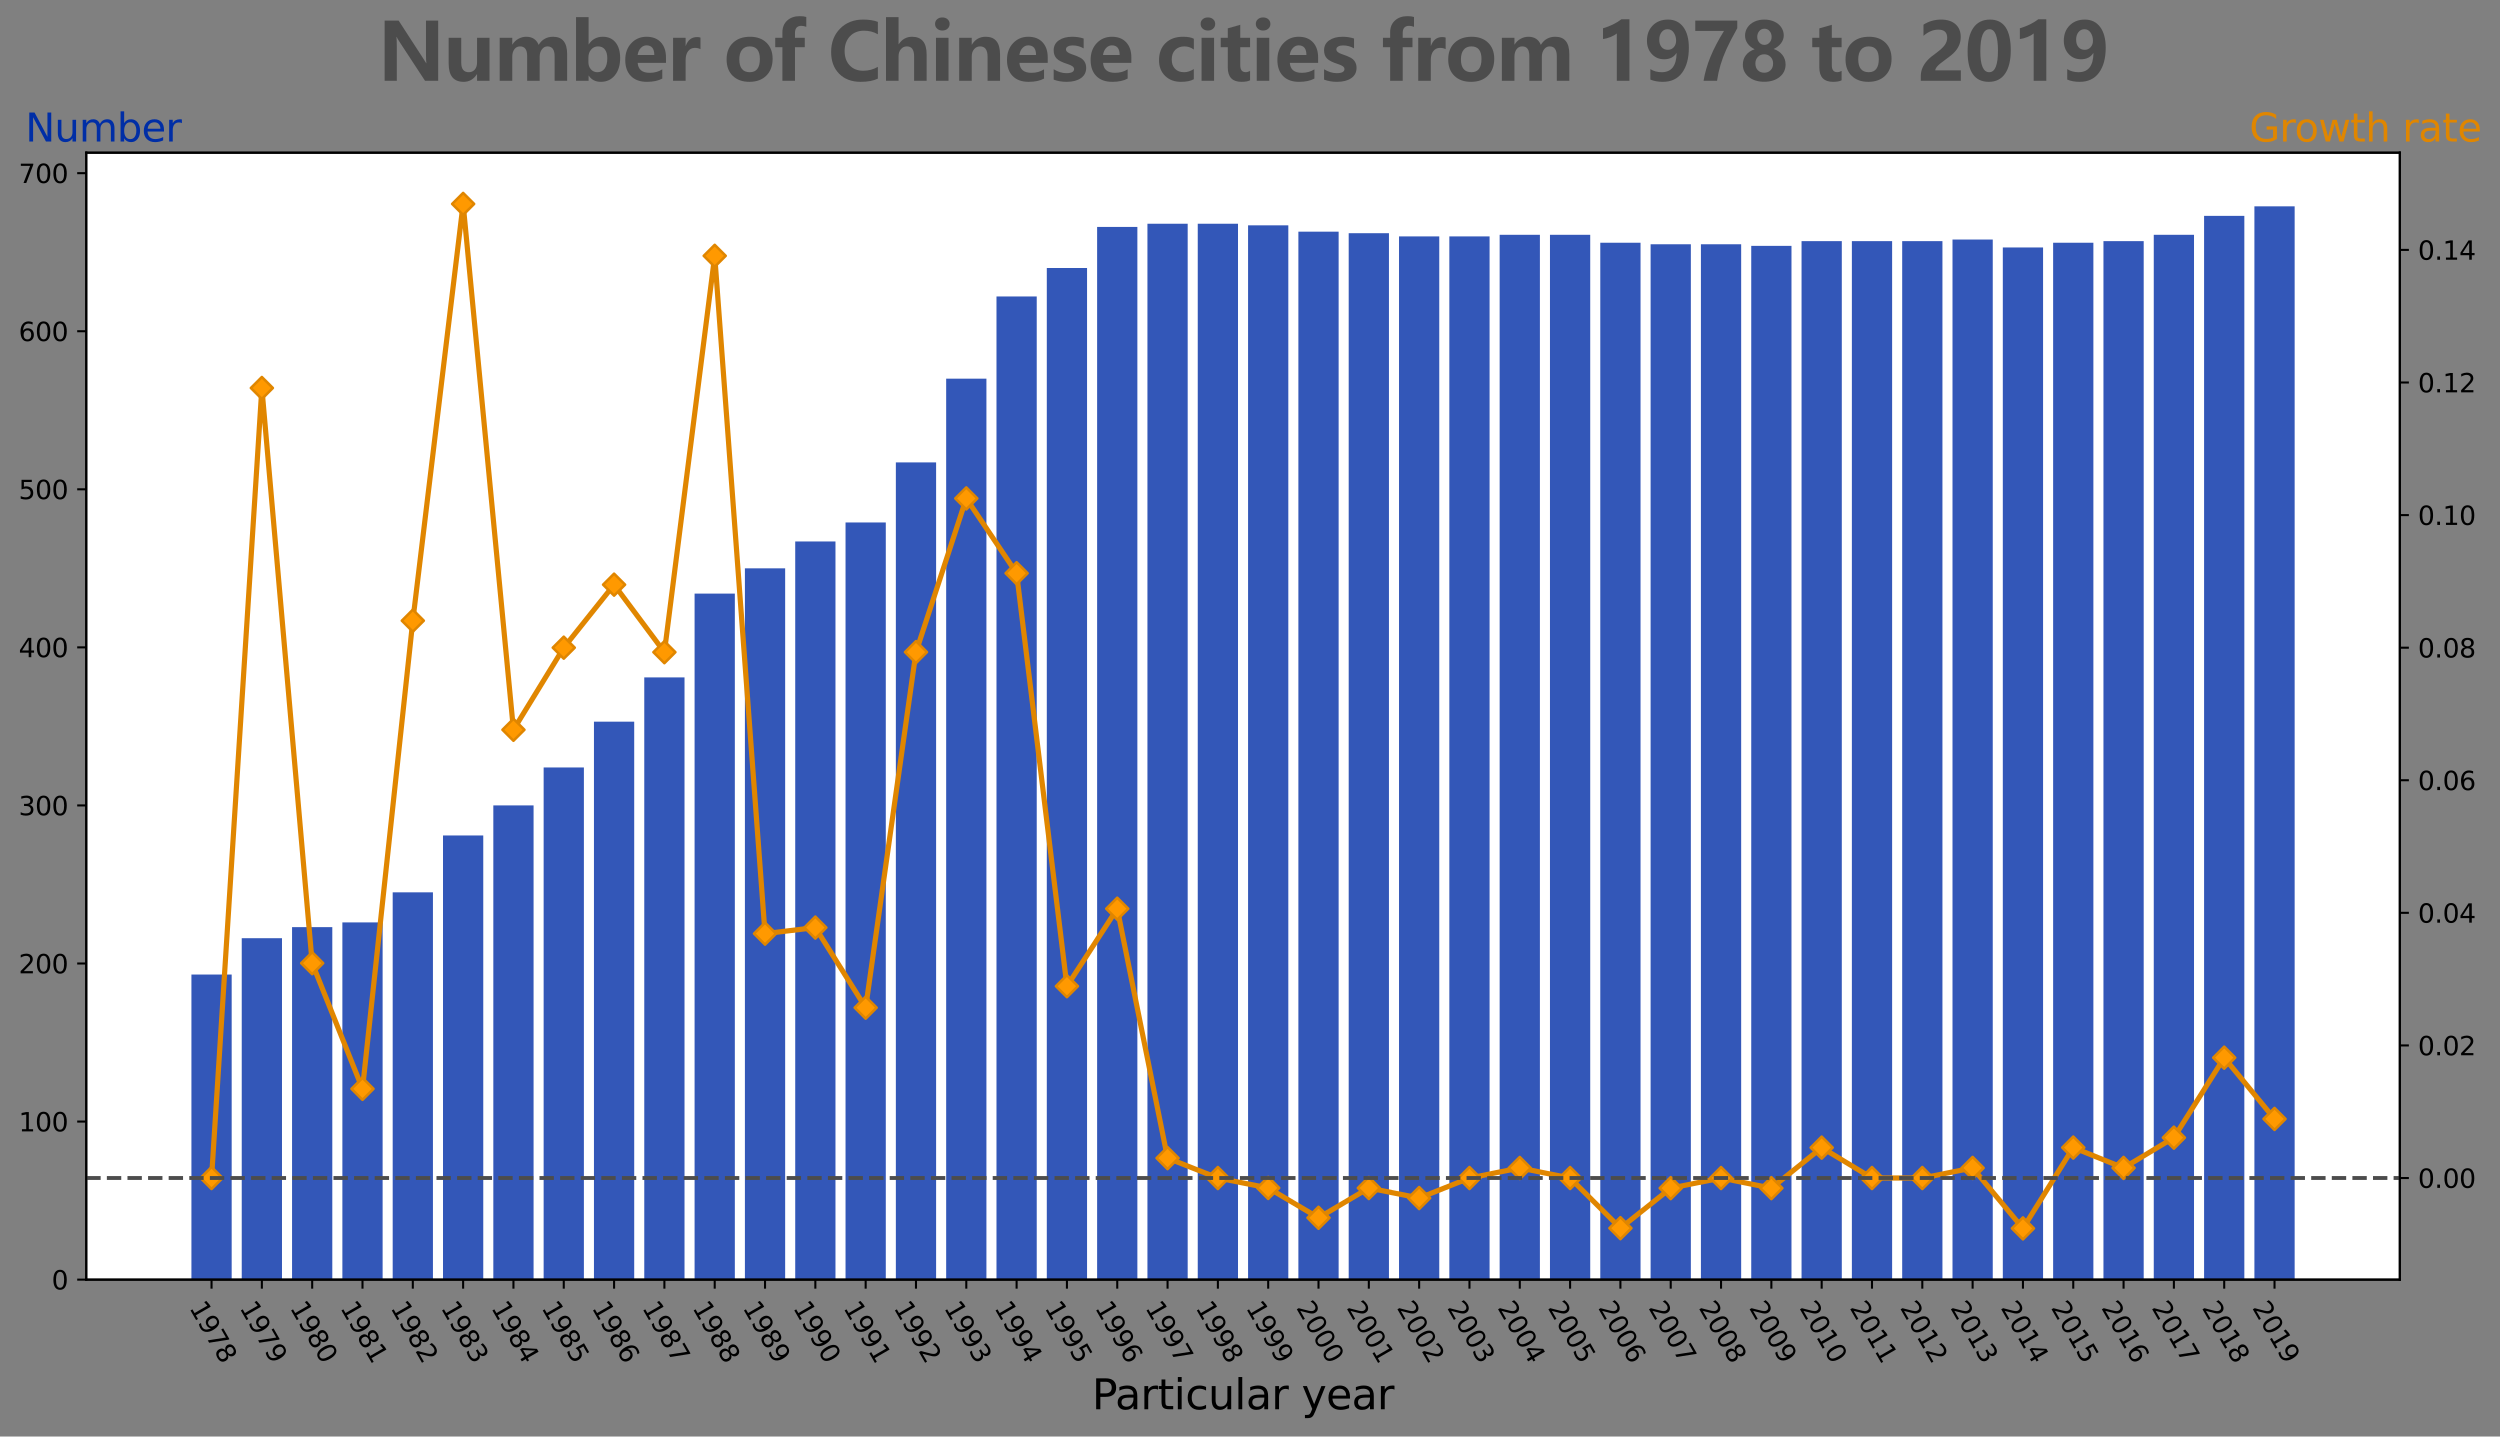<?xml version="1.0" encoding="utf-8" standalone="no"?>
<!DOCTYPE svg PUBLIC "-//W3C//DTD SVG 1.1//EN"
  "http://www.w3.org/Graphics/SVG/1.1/DTD/svg11.dtd">
<svg xmlns:xlink="http://www.w3.org/1999/xlink" width="964.75pt" height="554.37pt" viewBox="0 0 964.75 554.37" xmlns="http://www.w3.org/2000/svg" version="1.1">
 <rect x="0" y="0" width="964.75" height="554.37" fill="#808080" stroke="none"/>
 <defs>
  <style type="text/css">*{stroke-linejoin: round; stroke-linecap: butt}</style>
 </defs>
 <g id="figure_1">
  <g id="patch_1">
   <path d="M 0 554.37 
L 964.75 554.37 
L 964.75 0 
L 0 0 
L 0 554.37 
z
" style="fill: none"/>
  </g>
  <g id="axes_1">
   <g id="patch_2">
    <path d="M 33.288 493.805 
L 926.087 493.805 
L 926.087 58.925 
L 33.288 58.925 
z
" style="fill: #ffffff"/>
   </g>
   <g id="patch_3">
    <path d="M 73.869 493.805 
L 89.403 493.805 
L 89.403 376.081 
L 73.869 376.081 
z
" clip-path="url(#pa38f21cd08)" style="fill: #002ea6; opacity: 0.8"/>
   </g>
   <g id="patch_4">
    <path d="M 93.286 493.805 
L 108.82 493.805 
L 108.82 362.051 
L 93.286 362.051 
z
" clip-path="url(#pa38f21cd08)" style="fill: #002ea6; opacity: 0.8"/>
   </g>
   <g id="patch_5">
    <path d="M 112.704 493.805 
L 128.237 493.805 
L 128.237 357.781 
L 112.704 357.781 
z
" clip-path="url(#pa38f21cd08)" style="fill: #002ea6; opacity: 0.8"/>
   </g>
   <g id="patch_6">
    <path d="M 132.121 493.805 
L 147.654 493.805 
L 147.654 355.951 
L 132.121 355.951 
z
" clip-path="url(#pa38f21cd08)" style="fill: #002ea6; opacity: 0.8"/>
   </g>
   <g id="patch_7">
    <path d="M 151.538 493.805 
L 167.072 493.805 
L 167.072 344.362 
L 151.538 344.362 
z
" clip-path="url(#pa38f21cd08)" style="fill: #002ea6; opacity: 0.8"/>
   </g>
   <g id="patch_8">
    <path d="M 170.955 493.805 
L 186.489 493.805 
L 186.489 322.403 
L 170.955 322.403 
z
" clip-path="url(#pa38f21cd08)" style="fill: #002ea6; opacity: 0.8"/>
   </g>
   <g id="patch_9">
    <path d="M 190.372 493.805 
L 205.906 493.805 
L 205.906 310.813 
L 190.372 310.813 
z
" clip-path="url(#pa38f21cd08)" style="fill: #002ea6; opacity: 0.8"/>
   </g>
   <g id="patch_10">
    <path d="M 209.789 493.805 
L 225.323 493.805 
L 225.323 296.174 
L 209.789 296.174 
z
" clip-path="url(#pa38f21cd08)" style="fill: #002ea6; opacity: 0.8"/>
   </g>
   <g id="patch_11">
    <path d="M 229.206 493.805 
L 244.74 493.805 
L 244.74 278.485 
L 229.206 278.485 
z
" clip-path="url(#pa38f21cd08)" style="fill: #002ea6; opacity: 0.8"/>
   </g>
   <g id="patch_12">
    <path d="M 248.624 493.805 
L 264.157 493.805 
L 264.157 261.406 
L 248.624 261.406 
z
" clip-path="url(#pa38f21cd08)" style="fill: #002ea6; opacity: 0.8"/>
   </g>
   <g id="patch_13">
    <path d="M 268.041 493.805 
L 283.574 493.805 
L 283.574 229.077 
L 268.041 229.077 
z
" clip-path="url(#pa38f21cd08)" style="fill: #002ea6; opacity: 0.8"/>
   </g>
   <g id="patch_14">
    <path d="M 287.458 493.805 
L 302.992 493.805 
L 302.992 219.318 
L 287.458 219.318 
z
" clip-path="url(#pa38f21cd08)" style="fill: #002ea6; opacity: 0.8"/>
   </g>
   <g id="patch_15">
    <path d="M 306.875 493.805 
L 322.409 493.805 
L 322.409 208.948 
L 306.875 208.948 
z
" clip-path="url(#pa38f21cd08)" style="fill: #002ea6; opacity: 0.8"/>
   </g>
   <g id="patch_16">
    <path d="M 326.292 493.805 
L 341.826 493.805 
L 341.826 201.628 
L 326.292 201.628 
z
" clip-path="url(#pa38f21cd08)" style="fill: #002ea6; opacity: 0.8"/>
   </g>
   <g id="patch_17">
    <path d="M 345.709 493.805 
L 361.243 493.805 
L 361.243 178.449 
L 345.709 178.449 
z
" clip-path="url(#pa38f21cd08)" style="fill: #002ea6; opacity: 0.8"/>
   </g>
   <g id="patch_18">
    <path d="M 365.126 493.805 
L 380.66 493.805 
L 380.66 146.121 
L 365.126 146.121 
z
" clip-path="url(#pa38f21cd08)" style="fill: #002ea6; opacity: 0.8"/>
   </g>
   <g id="patch_19">
    <path d="M 384.544 493.805 
L 400.077 493.805 
L 400.077 114.402 
L 384.544 114.402 
z
" clip-path="url(#pa38f21cd08)" style="fill: #002ea6; opacity: 0.8"/>
   </g>
   <g id="patch_20">
    <path d="M 403.961 493.805 
L 419.494 493.805 
L 419.494 103.423 
L 403.961 103.423 
z
" clip-path="url(#pa38f21cd08)" style="fill: #002ea6; opacity: 0.8"/>
   </g>
   <g id="patch_21">
    <path d="M 423.378 493.805 
L 438.912 493.805 
L 438.912 87.563 
L 423.378 87.563 
z
" clip-path="url(#pa38f21cd08)" style="fill: #002ea6; opacity: 0.8"/>
   </g>
   <g id="patch_22">
    <path d="M 442.795 493.805 
L 458.329 493.805 
L 458.329 86.344 
L 442.795 86.344 
z
" clip-path="url(#pa38f21cd08)" style="fill: #002ea6; opacity: 0.8"/>
   </g>
   <g id="patch_23">
    <path d="M 462.212 493.805 
L 477.746 493.805 
L 477.746 86.344 
L 462.212 86.344 
z
" clip-path="url(#pa38f21cd08)" style="fill: #002ea6; opacity: 0.8"/>
   </g>
   <g id="patch_24">
    <path d="M 481.629 493.805 
L 497.163 493.805 
L 497.163 86.953 
L 481.629 86.953 
z
" clip-path="url(#pa38f21cd08)" style="fill: #002ea6; opacity: 0.8"/>
   </g>
   <g id="patch_25">
    <path d="M 501.046 493.805 
L 516.58 493.805 
L 516.58 89.393 
L 501.046 89.393 
z
" clip-path="url(#pa38f21cd08)" style="fill: #002ea6; opacity: 0.8"/>
   </g>
   <g id="patch_26">
    <path d="M 520.463 493.805 
L 535.997 493.805 
L 535.997 90.003 
L 520.463 90.003 
z
" clip-path="url(#pa38f21cd08)" style="fill: #002ea6; opacity: 0.8"/>
   </g>
   <g id="patch_27">
    <path d="M 539.881 493.805 
L 555.414 493.805 
L 555.414 91.223 
L 539.881 91.223 
z
" clip-path="url(#pa38f21cd08)" style="fill: #002ea6; opacity: 0.8"/>
   </g>
   <g id="patch_28">
    <path d="M 559.298 493.805 
L 574.831 493.805 
L 574.831 91.223 
L 559.298 91.223 
z
" clip-path="url(#pa38f21cd08)" style="fill: #002ea6; opacity: 0.8"/>
   </g>
   <g id="patch_29">
    <path d="M 578.715 493.805 
L 594.249 493.805 
L 594.249 90.613 
L 578.715 90.613 
z
" clip-path="url(#pa38f21cd08)" style="fill: #002ea6; opacity: 0.8"/>
   </g>
   <g id="patch_30">
    <path d="M 598.132 493.805 
L 613.666 493.805 
L 613.666 90.613 
L 598.132 90.613 
z
" clip-path="url(#pa38f21cd08)" style="fill: #002ea6; opacity: 0.8"/>
   </g>
   <g id="patch_31">
    <path d="M 617.549 493.805 
L 633.083 493.805 
L 633.083 93.663 
L 617.549 93.663 
z
" clip-path="url(#pa38f21cd08)" style="fill: #002ea6; opacity: 0.8"/>
   </g>
   <g id="patch_32">
    <path d="M 636.966 493.805 
L 652.5 493.805 
L 652.5 94.273 
L 636.966 94.273 
z
" clip-path="url(#pa38f21cd08)" style="fill: #002ea6; opacity: 0.8"/>
   </g>
   <g id="patch_33">
    <path d="M 656.383 493.805 
L 671.917 493.805 
L 671.917 94.273 
L 656.383 94.273 
z
" clip-path="url(#pa38f21cd08)" style="fill: #002ea6; opacity: 0.8"/>
   </g>
   <g id="patch_34">
    <path d="M 675.801 493.805 
L 691.334 493.805 
L 691.334 94.883 
L 675.801 94.883 
z
" clip-path="url(#pa38f21cd08)" style="fill: #002ea6; opacity: 0.8"/>
   </g>
   <g id="patch_35">
    <path d="M 695.218 493.805 
L 710.751 493.805 
L 710.751 93.053 
L 695.218 93.053 
z
" clip-path="url(#pa38f21cd08)" style="fill: #002ea6; opacity: 0.8"/>
   </g>
   <g id="patch_36">
    <path d="M 714.635 493.805 
L 730.169 493.805 
L 730.169 93.053 
L 714.635 93.053 
z
" clip-path="url(#pa38f21cd08)" style="fill: #002ea6; opacity: 0.8"/>
   </g>
   <g id="patch_37">
    <path d="M 734.052 493.805 
L 749.586 493.805 
L 749.586 93.053 
L 734.052 93.053 
z
" clip-path="url(#pa38f21cd08)" style="fill: #002ea6; opacity: 0.8"/>
   </g>
   <g id="patch_38">
    <path d="M 753.469 493.805 
L 769.003 493.805 
L 769.003 92.443 
L 753.469 92.443 
z
" clip-path="url(#pa38f21cd08)" style="fill: #002ea6; opacity: 0.8"/>
   </g>
   <g id="patch_39">
    <path d="M 772.886 493.805 
L 788.42 493.805 
L 788.42 95.493 
L 772.886 95.493 
z
" clip-path="url(#pa38f21cd08)" style="fill: #002ea6; opacity: 0.8"/>
   </g>
   <g id="patch_40">
    <path d="M 792.303 493.805 
L 807.837 493.805 
L 807.837 93.663 
L 792.303 93.663 
z
" clip-path="url(#pa38f21cd08)" style="fill: #002ea6; opacity: 0.8"/>
   </g>
   <g id="patch_41">
    <path d="M 811.721 493.805 
L 827.254 493.805 
L 827.254 93.053 
L 811.721 93.053 
z
" clip-path="url(#pa38f21cd08)" style="fill: #002ea6; opacity: 0.8"/>
   </g>
   <g id="patch_42">
    <path d="M 831.138 493.805 
L 846.671 493.805 
L 846.671 90.613 
L 831.138 90.613 
z
" clip-path="url(#pa38f21cd08)" style="fill: #002ea6; opacity: 0.8"/>
   </g>
   <g id="patch_43">
    <path d="M 850.555 493.805 
L 866.089 493.805 
L 866.089 83.294 
L 850.555 83.294 
z
" clip-path="url(#pa38f21cd08)" style="fill: #002ea6; opacity: 0.8"/>
   </g>
   <g id="patch_44">
    <path d="M 869.972 493.805 
L 885.506 493.805 
L 885.506 79.634 
L 869.972 79.634 
z
" clip-path="url(#pa38f21cd08)" style="fill: #002ea6; opacity: 0.8"/>
   </g>
   <g id="matplotlib.axis_1">
    <g id="xtick_1">
     <g id="line2d_1">
      <defs>
       <path id="m8fa33d17cf" d="M 0 0 
L 0 3.5 
" style="stroke: #000000; stroke-width: 0.8"/>
      </defs>
      <g>
       <use xlink:href="#m8fa33d17cf" x="81.636" y="493.805" style="stroke: #000000; stroke-width: 0.8"/>
      </g>
     </g>
     <g id="text_1">
      <!-- 1978 -->
      <g transform="translate(72.884 504.604)rotate(-300)scale(0.1 -0.1)">
       <defs>
        <path id="DejaVuSans-31" d="M 794 531 
L 1825 531 
L 1825 4091 
L 703 3866 
L 703 4441 
L 1819 4666 
L 2450 4666 
L 2450 531 
L 3481 531 
L 3481 0 
L 794 0 
L 794 531 
z
" transform="scale(0.016)"/>
        <path id="DejaVuSans-39" d="M 703 97 
L 703 672 
Q 941 559 1184 500 
Q 1428 441 1663 441 
Q 2288 441 2617 861 
Q 2947 1281 2994 2138 
Q 2813 1869 2534 1725 
Q 2256 1581 1919 1581 
Q 1219 1581 811 2004 
Q 403 2428 403 3163 
Q 403 3881 828 4315 
Q 1253 4750 1959 4750 
Q 2769 4750 3195 4129 
Q 3622 3509 3622 2328 
Q 3622 1225 3098 567 
Q 2575 -91 1691 -91 
Q 1453 -91 1209 -44 
Q 966 3 703 97 
z
M 1959 2075 
Q 2384 2075 2632 2365 
Q 2881 2656 2881 3163 
Q 2881 3666 2632 3958 
Q 2384 4250 1959 4250 
Q 1534 4250 1286 3958 
Q 1038 3666 1038 3163 
Q 1038 2656 1286 2365 
Q 1534 2075 1959 2075 
z
" transform="scale(0.016)"/>
        <path id="DejaVuSans-37" d="M 525 4666 
L 3525 4666 
L 3525 4397 
L 1831 0 
L 1172 0 
L 2766 4134 
L 525 4134 
L 525 4666 
z
" transform="scale(0.016)"/>
        <path id="DejaVuSans-38" d="M 2034 2216 
Q 1584 2216 1326 1975 
Q 1069 1734 1069 1313 
Q 1069 891 1326 650 
Q 1584 409 2034 409 
Q 2484 409 2743 651 
Q 3003 894 3003 1313 
Q 3003 1734 2745 1975 
Q 2488 2216 2034 2216 
z
M 1403 2484 
Q 997 2584 770 2862 
Q 544 3141 544 3541 
Q 544 4100 942 4425 
Q 1341 4750 2034 4750 
Q 2731 4750 3128 4425 
Q 3525 4100 3525 3541 
Q 3525 3141 3298 2862 
Q 3072 2584 2669 2484 
Q 3125 2378 3379 2068 
Q 3634 1759 3634 1313 
Q 3634 634 3220 271 
Q 2806 -91 2034 -91 
Q 1263 -91 848 271 
Q 434 634 434 1313 
Q 434 1759 690 2068 
Q 947 2378 1403 2484 
z
M 1172 3481 
Q 1172 3119 1398 2916 
Q 1625 2713 2034 2713 
Q 2441 2713 2670 2916 
Q 2900 3119 2900 3481 
Q 2900 3844 2670 4047 
Q 2441 4250 2034 4250 
Q 1625 4250 1398 4047 
Q 1172 3844 1172 3481 
z
" transform="scale(0.016)"/>
       </defs>
       <use xlink:href="#DejaVuSans-31"/>
       <use xlink:href="#DejaVuSans-39" x="63.623"/>
       <use xlink:href="#DejaVuSans-37" x="127.246"/>
       <use xlink:href="#DejaVuSans-38" x="190.869"/>
      </g>
     </g>
    </g>
    <g id="xtick_2">
     <g id="line2d_2">
      <g>
       <use xlink:href="#m8fa33d17cf" x="101.053" y="493.805" style="stroke: #000000; stroke-width: 0.8"/>
      </g>
     </g>
     <g id="text_2">
      <!-- 1979 -->
      <g transform="translate(92.301 504.604)rotate(-300)scale(0.1 -0.1)">
       <use xlink:href="#DejaVuSans-31"/>
       <use xlink:href="#DejaVuSans-39" x="63.623"/>
       <use xlink:href="#DejaVuSans-37" x="127.246"/>
       <use xlink:href="#DejaVuSans-39" x="190.869"/>
      </g>
     </g>
    </g>
    <g id="xtick_3">
     <g id="line2d_3">
      <g>
       <use xlink:href="#m8fa33d17cf" x="120.47" y="493.805" style="stroke: #000000; stroke-width: 0.8"/>
      </g>
     </g>
     <g id="text_3">
      <!-- 1980 -->
      <g transform="translate(111.718 504.604)rotate(-300)scale(0.1 -0.1)">
       <defs>
        <path id="DejaVuSans-30" d="M 2034 4250 
Q 1547 4250 1301 3770 
Q 1056 3291 1056 2328 
Q 1056 1369 1301 889 
Q 1547 409 2034 409 
Q 2525 409 2770 889 
Q 3016 1369 3016 2328 
Q 3016 3291 2770 3770 
Q 2525 4250 2034 4250 
z
M 2034 4750 
Q 2819 4750 3233 4129 
Q 3647 3509 3647 2328 
Q 3647 1150 3233 529 
Q 2819 -91 2034 -91 
Q 1250 -91 836 529 
Q 422 1150 422 2328 
Q 422 3509 836 4129 
Q 1250 4750 2034 4750 
z
" transform="scale(0.016)"/>
       </defs>
       <use xlink:href="#DejaVuSans-31"/>
       <use xlink:href="#DejaVuSans-39" x="63.623"/>
       <use xlink:href="#DejaVuSans-38" x="127.246"/>
       <use xlink:href="#DejaVuSans-30" x="190.869"/>
      </g>
     </g>
    </g>
    <g id="xtick_4">
     <g id="line2d_4">
      <g>
       <use xlink:href="#m8fa33d17cf" x="139.888" y="493.805" style="stroke: #000000; stroke-width: 0.8"/>
      </g>
     </g>
     <g id="text_4">
      <!-- 1981 -->
      <g transform="translate(131.135 504.604)rotate(-300)scale(0.1 -0.1)">
       <use xlink:href="#DejaVuSans-31"/>
       <use xlink:href="#DejaVuSans-39" x="63.623"/>
       <use xlink:href="#DejaVuSans-38" x="127.246"/>
       <use xlink:href="#DejaVuSans-31" x="190.869"/>
      </g>
     </g>
    </g>
    <g id="xtick_5">
     <g id="line2d_5">
      <g>
       <use xlink:href="#m8fa33d17cf" x="159.305" y="493.805" style="stroke: #000000; stroke-width: 0.8"/>
      </g>
     </g>
     <g id="text_5">
      <!-- 1982 -->
      <g transform="translate(150.553 504.604)rotate(-300)scale(0.1 -0.1)">
       <defs>
        <path id="DejaVuSans-32" d="M 1228 531 
L 3431 531 
L 3431 0 
L 469 0 
L 469 531 
Q 828 903 1448 1529 
Q 2069 2156 2228 2338 
Q 2531 2678 2651 2914 
Q 2772 3150 2772 3378 
Q 2772 3750 2511 3984 
Q 2250 4219 1831 4219 
Q 1534 4219 1204 4116 
Q 875 4013 500 3803 
L 500 4441 
Q 881 4594 1212 4672 
Q 1544 4750 1819 4750 
Q 2544 4750 2975 4387 
Q 3406 4025 3406 3419 
Q 3406 3131 3298 2873 
Q 3191 2616 2906 2266 
Q 2828 2175 2409 1742 
Q 1991 1309 1228 531 
z
" transform="scale(0.016)"/>
       </defs>
       <use xlink:href="#DejaVuSans-31"/>
       <use xlink:href="#DejaVuSans-39" x="63.623"/>
       <use xlink:href="#DejaVuSans-38" x="127.246"/>
       <use xlink:href="#DejaVuSans-32" x="190.869"/>
      </g>
     </g>
    </g>
    <g id="xtick_6">
     <g id="line2d_6">
      <g>
       <use xlink:href="#m8fa33d17cf" x="178.722" y="493.805" style="stroke: #000000; stroke-width: 0.8"/>
      </g>
     </g>
     <g id="text_6">
      <!-- 1983 -->
      <g transform="translate(169.97 504.604)rotate(-300)scale(0.1 -0.1)">
       <defs>
        <path id="DejaVuSans-33" d="M 2597 2516 
Q 3050 2419 3304 2112 
Q 3559 1806 3559 1356 
Q 3559 666 3084 287 
Q 2609 -91 1734 -91 
Q 1441 -91 1130 -33 
Q 819 25 488 141 
L 488 750 
Q 750 597 1062 519 
Q 1375 441 1716 441 
Q 2309 441 2620 675 
Q 2931 909 2931 1356 
Q 2931 1769 2642 2001 
Q 2353 2234 1838 2234 
L 1294 2234 
L 1294 2753 
L 1863 2753 
Q 2328 2753 2575 2939 
Q 2822 3125 2822 3475 
Q 2822 3834 2567 4026 
Q 2313 4219 1838 4219 
Q 1578 4219 1281 4162 
Q 984 4106 628 3988 
L 628 4550 
Q 988 4650 1302 4700 
Q 1616 4750 1894 4750 
Q 2613 4750 3031 4423 
Q 3450 4097 3450 3541 
Q 3450 3153 3228 2886 
Q 3006 2619 2597 2516 
z
" transform="scale(0.016)"/>
       </defs>
       <use xlink:href="#DejaVuSans-31"/>
       <use xlink:href="#DejaVuSans-39" x="63.623"/>
       <use xlink:href="#DejaVuSans-38" x="127.246"/>
       <use xlink:href="#DejaVuSans-33" x="190.869"/>
      </g>
     </g>
    </g>
    <g id="xtick_7">
     <g id="line2d_7">
      <g>
       <use xlink:href="#m8fa33d17cf" x="198.139" y="493.805" style="stroke: #000000; stroke-width: 0.8"/>
      </g>
     </g>
     <g id="text_7">
      <!-- 1984 -->
      <g transform="translate(189.387 504.604)rotate(-300)scale(0.1 -0.1)">
       <defs>
        <path id="DejaVuSans-34" d="M 2419 4116 
L 825 1625 
L 2419 1625 
L 2419 4116 
z
M 2253 4666 
L 3047 4666 
L 3047 1625 
L 3713 1625 
L 3713 1100 
L 3047 1100 
L 3047 0 
L 2419 0 
L 2419 1100 
L 313 1100 
L 313 1709 
L 2253 4666 
z
" transform="scale(0.016)"/>
       </defs>
       <use xlink:href="#DejaVuSans-31"/>
       <use xlink:href="#DejaVuSans-39" x="63.623"/>
       <use xlink:href="#DejaVuSans-38" x="127.246"/>
       <use xlink:href="#DejaVuSans-34" x="190.869"/>
      </g>
     </g>
    </g>
    <g id="xtick_8">
     <g id="line2d_8">
      <g>
       <use xlink:href="#m8fa33d17cf" x="217.556" y="493.805" style="stroke: #000000; stroke-width: 0.8"/>
      </g>
     </g>
     <g id="text_8">
      <!-- 1985 -->
      <g transform="translate(208.804 504.604)rotate(-300)scale(0.1 -0.1)">
       <defs>
        <path id="DejaVuSans-35" d="M 691 4666 
L 3169 4666 
L 3169 4134 
L 1269 4134 
L 1269 2991 
Q 1406 3038 1543 3061 
Q 1681 3084 1819 3084 
Q 2600 3084 3056 2656 
Q 3513 2228 3513 1497 
Q 3513 744 3044 326 
Q 2575 -91 1722 -91 
Q 1428 -91 1123 -41 
Q 819 9 494 109 
L 494 744 
Q 775 591 1075 516 
Q 1375 441 1709 441 
Q 2250 441 2565 725 
Q 2881 1009 2881 1497 
Q 2881 1984 2565 2268 
Q 2250 2553 1709 2553 
Q 1456 2553 1204 2497 
Q 953 2441 691 2322 
L 691 4666 
z
" transform="scale(0.016)"/>
       </defs>
       <use xlink:href="#DejaVuSans-31"/>
       <use xlink:href="#DejaVuSans-39" x="63.623"/>
       <use xlink:href="#DejaVuSans-38" x="127.246"/>
       <use xlink:href="#DejaVuSans-35" x="190.869"/>
      </g>
     </g>
    </g>
    <g id="xtick_9">
     <g id="line2d_9">
      <g>
       <use xlink:href="#m8fa33d17cf" x="236.973" y="493.805" style="stroke: #000000; stroke-width: 0.8"/>
      </g>
     </g>
     <g id="text_9">
      <!-- 1986 -->
      <g transform="translate(228.221 504.604)rotate(-300)scale(0.1 -0.1)">
       <defs>
        <path id="DejaVuSans-36" d="M 2113 2584 
Q 1688 2584 1439 2293 
Q 1191 2003 1191 1497 
Q 1191 994 1439 701 
Q 1688 409 2113 409 
Q 2538 409 2786 701 
Q 3034 994 3034 1497 
Q 3034 2003 2786 2293 
Q 2538 2584 2113 2584 
z
M 3366 4563 
L 3366 3988 
Q 3128 4100 2886 4159 
Q 2644 4219 2406 4219 
Q 1781 4219 1451 3797 
Q 1122 3375 1075 2522 
Q 1259 2794 1537 2939 
Q 1816 3084 2150 3084 
Q 2853 3084 3261 2657 
Q 3669 2231 3669 1497 
Q 3669 778 3244 343 
Q 2819 -91 2113 -91 
Q 1303 -91 875 529 
Q 447 1150 447 2328 
Q 447 3434 972 4092 
Q 1497 4750 2381 4750 
Q 2619 4750 2861 4703 
Q 3103 4656 3366 4563 
z
" transform="scale(0.016)"/>
       </defs>
       <use xlink:href="#DejaVuSans-31"/>
       <use xlink:href="#DejaVuSans-39" x="63.623"/>
       <use xlink:href="#DejaVuSans-38" x="127.246"/>
       <use xlink:href="#DejaVuSans-36" x="190.869"/>
      </g>
     </g>
    </g>
    <g id="xtick_10">
     <g id="line2d_10">
      <g>
       <use xlink:href="#m8fa33d17cf" x="256.39" y="493.805" style="stroke: #000000; stroke-width: 0.8"/>
      </g>
     </g>
     <g id="text_10">
      <!-- 1987 -->
      <g transform="translate(247.638 504.604)rotate(-300)scale(0.1 -0.1)">
       <use xlink:href="#DejaVuSans-31"/>
       <use xlink:href="#DejaVuSans-39" x="63.623"/>
       <use xlink:href="#DejaVuSans-38" x="127.246"/>
       <use xlink:href="#DejaVuSans-37" x="190.869"/>
      </g>
     </g>
    </g>
    <g id="xtick_11">
     <g id="line2d_11">
      <g>
       <use xlink:href="#m8fa33d17cf" x="275.808" y="493.805" style="stroke: #000000; stroke-width: 0.8"/>
      </g>
     </g>
     <g id="text_11">
      <!-- 1988 -->
      <g transform="translate(267.055 504.604)rotate(-300)scale(0.1 -0.1)">
       <use xlink:href="#DejaVuSans-31"/>
       <use xlink:href="#DejaVuSans-39" x="63.623"/>
       <use xlink:href="#DejaVuSans-38" x="127.246"/>
       <use xlink:href="#DejaVuSans-38" x="190.869"/>
      </g>
     </g>
    </g>
    <g id="xtick_12">
     <g id="line2d_12">
      <g>
       <use xlink:href="#m8fa33d17cf" x="295.225" y="493.805" style="stroke: #000000; stroke-width: 0.8"/>
      </g>
     </g>
     <g id="text_12">
      <!-- 1989 -->
      <g transform="translate(286.473 504.604)rotate(-300)scale(0.1 -0.1)">
       <use xlink:href="#DejaVuSans-31"/>
       <use xlink:href="#DejaVuSans-39" x="63.623"/>
       <use xlink:href="#DejaVuSans-38" x="127.246"/>
       <use xlink:href="#DejaVuSans-39" x="190.869"/>
      </g>
     </g>
    </g>
    <g id="xtick_13">
     <g id="line2d_13">
      <g>
       <use xlink:href="#m8fa33d17cf" x="314.642" y="493.805" style="stroke: #000000; stroke-width: 0.8"/>
      </g>
     </g>
     <g id="text_13">
      <!-- 1990 -->
      <g transform="translate(305.89 504.604)rotate(-300)scale(0.1 -0.1)">
       <use xlink:href="#DejaVuSans-31"/>
       <use xlink:href="#DejaVuSans-39" x="63.623"/>
       <use xlink:href="#DejaVuSans-39" x="127.246"/>
       <use xlink:href="#DejaVuSans-30" x="190.869"/>
      </g>
     </g>
    </g>
    <g id="xtick_14">
     <g id="line2d_14">
      <g>
       <use xlink:href="#m8fa33d17cf" x="334.059" y="493.805" style="stroke: #000000; stroke-width: 0.8"/>
      </g>
     </g>
     <g id="text_14">
      <!-- 1991 -->
      <g transform="translate(325.307 504.604)rotate(-300)scale(0.1 -0.1)">
       <use xlink:href="#DejaVuSans-31"/>
       <use xlink:href="#DejaVuSans-39" x="63.623"/>
       <use xlink:href="#DejaVuSans-39" x="127.246"/>
       <use xlink:href="#DejaVuSans-31" x="190.869"/>
      </g>
     </g>
    </g>
    <g id="xtick_15">
     <g id="line2d_15">
      <g>
       <use xlink:href="#m8fa33d17cf" x="353.476" y="493.805" style="stroke: #000000; stroke-width: 0.8"/>
      </g>
     </g>
     <g id="text_15">
      <!-- 1992 -->
      <g transform="translate(344.724 504.604)rotate(-300)scale(0.1 -0.1)">
       <use xlink:href="#DejaVuSans-31"/>
       <use xlink:href="#DejaVuSans-39" x="63.623"/>
       <use xlink:href="#DejaVuSans-39" x="127.246"/>
       <use xlink:href="#DejaVuSans-32" x="190.869"/>
      </g>
     </g>
    </g>
    <g id="xtick_16">
     <g id="line2d_16">
      <g>
       <use xlink:href="#m8fa33d17cf" x="372.893" y="493.805" style="stroke: #000000; stroke-width: 0.8"/>
      </g>
     </g>
     <g id="text_16">
      <!-- 1993 -->
      <g transform="translate(364.141 504.604)rotate(-300)scale(0.1 -0.1)">
       <use xlink:href="#DejaVuSans-31"/>
       <use xlink:href="#DejaVuSans-39" x="63.623"/>
       <use xlink:href="#DejaVuSans-39" x="127.246"/>
       <use xlink:href="#DejaVuSans-33" x="190.869"/>
      </g>
     </g>
    </g>
    <g id="xtick_17">
     <g id="line2d_17">
      <g>
       <use xlink:href="#m8fa33d17cf" x="392.31" y="493.805" style="stroke: #000000; stroke-width: 0.8"/>
      </g>
     </g>
     <g id="text_17">
      <!-- 1994 -->
      <g transform="translate(383.558 504.604)rotate(-300)scale(0.1 -0.1)">
       <use xlink:href="#DejaVuSans-31"/>
       <use xlink:href="#DejaVuSans-39" x="63.623"/>
       <use xlink:href="#DejaVuSans-39" x="127.246"/>
       <use xlink:href="#DejaVuSans-34" x="190.869"/>
      </g>
     </g>
    </g>
    <g id="xtick_18">
     <g id="line2d_18">
      <g>
       <use xlink:href="#m8fa33d17cf" x="411.728" y="493.805" style="stroke: #000000; stroke-width: 0.8"/>
      </g>
     </g>
     <g id="text_18">
      <!-- 1995 -->
      <g transform="translate(402.975 504.604)rotate(-300)scale(0.1 -0.1)">
       <use xlink:href="#DejaVuSans-31"/>
       <use xlink:href="#DejaVuSans-39" x="63.623"/>
       <use xlink:href="#DejaVuSans-39" x="127.246"/>
       <use xlink:href="#DejaVuSans-35" x="190.869"/>
      </g>
     </g>
    </g>
    <g id="xtick_19">
     <g id="line2d_19">
      <g>
       <use xlink:href="#m8fa33d17cf" x="431.145" y="493.805" style="stroke: #000000; stroke-width: 0.8"/>
      </g>
     </g>
     <g id="text_19">
      <!-- 1996 -->
      <g transform="translate(422.392 504.604)rotate(-300)scale(0.1 -0.1)">
       <use xlink:href="#DejaVuSans-31"/>
       <use xlink:href="#DejaVuSans-39" x="63.623"/>
       <use xlink:href="#DejaVuSans-39" x="127.246"/>
       <use xlink:href="#DejaVuSans-36" x="190.869"/>
      </g>
     </g>
    </g>
    <g id="xtick_20">
     <g id="line2d_20">
      <g>
       <use xlink:href="#m8fa33d17cf" x="450.562" y="493.805" style="stroke: #000000; stroke-width: 0.8"/>
      </g>
     </g>
     <g id="text_20">
      <!-- 1997 -->
      <g transform="translate(441.81 504.604)rotate(-300)scale(0.1 -0.1)">
       <use xlink:href="#DejaVuSans-31"/>
       <use xlink:href="#DejaVuSans-39" x="63.623"/>
       <use xlink:href="#DejaVuSans-39" x="127.246"/>
       <use xlink:href="#DejaVuSans-37" x="190.869"/>
      </g>
     </g>
    </g>
    <g id="xtick_21">
     <g id="line2d_21">
      <g>
       <use xlink:href="#m8fa33d17cf" x="469.979" y="493.805" style="stroke: #000000; stroke-width: 0.8"/>
      </g>
     </g>
     <g id="text_21">
      <!-- 1998 -->
      <g transform="translate(461.227 504.604)rotate(-300)scale(0.1 -0.1)">
       <use xlink:href="#DejaVuSans-31"/>
       <use xlink:href="#DejaVuSans-39" x="63.623"/>
       <use xlink:href="#DejaVuSans-39" x="127.246"/>
       <use xlink:href="#DejaVuSans-38" x="190.869"/>
      </g>
     </g>
    </g>
    <g id="xtick_22">
     <g id="line2d_22">
      <g>
       <use xlink:href="#m8fa33d17cf" x="489.396" y="493.805" style="stroke: #000000; stroke-width: 0.8"/>
      </g>
     </g>
     <g id="text_22">
      <!-- 1999 -->
      <g transform="translate(480.644 504.604)rotate(-300)scale(0.1 -0.1)">
       <use xlink:href="#DejaVuSans-31"/>
       <use xlink:href="#DejaVuSans-39" x="63.623"/>
       <use xlink:href="#DejaVuSans-39" x="127.246"/>
       <use xlink:href="#DejaVuSans-39" x="190.869"/>
      </g>
     </g>
    </g>
    <g id="xtick_23">
     <g id="line2d_23">
      <g>
       <use xlink:href="#m8fa33d17cf" x="508.813" y="493.805" style="stroke: #000000; stroke-width: 0.8"/>
      </g>
     </g>
     <g id="text_23">
      <!-- 2000 -->
      <g transform="translate(500.061 504.604)rotate(-300)scale(0.1 -0.1)">
       <use xlink:href="#DejaVuSans-32"/>
       <use xlink:href="#DejaVuSans-30" x="63.623"/>
       <use xlink:href="#DejaVuSans-30" x="127.246"/>
       <use xlink:href="#DejaVuSans-30" x="190.869"/>
      </g>
     </g>
    </g>
    <g id="xtick_24">
     <g id="line2d_24">
      <g>
       <use xlink:href="#m8fa33d17cf" x="528.23" y="493.805" style="stroke: #000000; stroke-width: 0.8"/>
      </g>
     </g>
     <g id="text_24">
      <!-- 2001 -->
      <g transform="translate(519.478 504.604)rotate(-300)scale(0.1 -0.1)">
       <use xlink:href="#DejaVuSans-32"/>
       <use xlink:href="#DejaVuSans-30" x="63.623"/>
       <use xlink:href="#DejaVuSans-30" x="127.246"/>
       <use xlink:href="#DejaVuSans-31" x="190.869"/>
      </g>
     </g>
    </g>
    <g id="xtick_25">
     <g id="line2d_25">
      <g>
       <use xlink:href="#m8fa33d17cf" x="547.647" y="493.805" style="stroke: #000000; stroke-width: 0.8"/>
      </g>
     </g>
     <g id="text_25">
      <!-- 2002 -->
      <g transform="translate(538.895 504.604)rotate(-300)scale(0.1 -0.1)">
       <use xlink:href="#DejaVuSans-32"/>
       <use xlink:href="#DejaVuSans-30" x="63.623"/>
       <use xlink:href="#DejaVuSans-30" x="127.246"/>
       <use xlink:href="#DejaVuSans-32" x="190.869"/>
      </g>
     </g>
    </g>
    <g id="xtick_26">
     <g id="line2d_26">
      <g>
       <use xlink:href="#m8fa33d17cf" x="567.065" y="493.805" style="stroke: #000000; stroke-width: 0.8"/>
      </g>
     </g>
     <g id="text_26">
      <!-- 2003 -->
      <g transform="translate(558.312 504.604)rotate(-300)scale(0.1 -0.1)">
       <use xlink:href="#DejaVuSans-32"/>
       <use xlink:href="#DejaVuSans-30" x="63.623"/>
       <use xlink:href="#DejaVuSans-30" x="127.246"/>
       <use xlink:href="#DejaVuSans-33" x="190.869"/>
      </g>
     </g>
    </g>
    <g id="xtick_27">
     <g id="line2d_27">
      <g>
       <use xlink:href="#m8fa33d17cf" x="586.482" y="493.805" style="stroke: #000000; stroke-width: 0.8"/>
      </g>
     </g>
     <g id="text_27">
      <!-- 2004 -->
      <g transform="translate(577.73 504.604)rotate(-300)scale(0.1 -0.1)">
       <use xlink:href="#DejaVuSans-32"/>
       <use xlink:href="#DejaVuSans-30" x="63.623"/>
       <use xlink:href="#DejaVuSans-30" x="127.246"/>
       <use xlink:href="#DejaVuSans-34" x="190.869"/>
      </g>
     </g>
    </g>
    <g id="xtick_28">
     <g id="line2d_28">
      <g>
       <use xlink:href="#m8fa33d17cf" x="605.899" y="493.805" style="stroke: #000000; stroke-width: 0.8"/>
      </g>
     </g>
     <g id="text_28">
      <!-- 2005 -->
      <g transform="translate(597.147 504.604)rotate(-300)scale(0.1 -0.1)">
       <use xlink:href="#DejaVuSans-32"/>
       <use xlink:href="#DejaVuSans-30" x="63.623"/>
       <use xlink:href="#DejaVuSans-30" x="127.246"/>
       <use xlink:href="#DejaVuSans-35" x="190.869"/>
      </g>
     </g>
    </g>
    <g id="xtick_29">
     <g id="line2d_29">
      <g>
       <use xlink:href="#m8fa33d17cf" x="625.316" y="493.805" style="stroke: #000000; stroke-width: 0.8"/>
      </g>
     </g>
     <g id="text_29">
      <!-- 2006 -->
      <g transform="translate(616.564 504.604)rotate(-300)scale(0.1 -0.1)">
       <use xlink:href="#DejaVuSans-32"/>
       <use xlink:href="#DejaVuSans-30" x="63.623"/>
       <use xlink:href="#DejaVuSans-30" x="127.246"/>
       <use xlink:href="#DejaVuSans-36" x="190.869"/>
      </g>
     </g>
    </g>
    <g id="xtick_30">
     <g id="line2d_30">
      <g>
       <use xlink:href="#m8fa33d17cf" x="644.733" y="493.805" style="stroke: #000000; stroke-width: 0.8"/>
      </g>
     </g>
     <g id="text_30">
      <!-- 2007 -->
      <g transform="translate(635.981 504.604)rotate(-300)scale(0.1 -0.1)">
       <use xlink:href="#DejaVuSans-32"/>
       <use xlink:href="#DejaVuSans-30" x="63.623"/>
       <use xlink:href="#DejaVuSans-30" x="127.246"/>
       <use xlink:href="#DejaVuSans-37" x="190.869"/>
      </g>
     </g>
    </g>
    <g id="xtick_31">
     <g id="line2d_31">
      <g>
       <use xlink:href="#m8fa33d17cf" x="664.15" y="493.805" style="stroke: #000000; stroke-width: 0.8"/>
      </g>
     </g>
     <g id="text_31">
      <!-- 2008 -->
      <g transform="translate(655.398 504.604)rotate(-300)scale(0.1 -0.1)">
       <use xlink:href="#DejaVuSans-32"/>
       <use xlink:href="#DejaVuSans-30" x="63.623"/>
       <use xlink:href="#DejaVuSans-30" x="127.246"/>
       <use xlink:href="#DejaVuSans-38" x="190.869"/>
      </g>
     </g>
    </g>
    <g id="xtick_32">
     <g id="line2d_32">
      <g>
       <use xlink:href="#m8fa33d17cf" x="683.567" y="493.805" style="stroke: #000000; stroke-width: 0.8"/>
      </g>
     </g>
     <g id="text_32">
      <!-- 2009 -->
      <g transform="translate(674.815 504.604)rotate(-300)scale(0.1 -0.1)">
       <use xlink:href="#DejaVuSans-32"/>
       <use xlink:href="#DejaVuSans-30" x="63.623"/>
       <use xlink:href="#DejaVuSans-30" x="127.246"/>
       <use xlink:href="#DejaVuSans-39" x="190.869"/>
      </g>
     </g>
    </g>
    <g id="xtick_33">
     <g id="line2d_33">
      <g>
       <use xlink:href="#m8fa33d17cf" x="702.985" y="493.805" style="stroke: #000000; stroke-width: 0.8"/>
      </g>
     </g>
     <g id="text_33">
      <!-- 2010 -->
      <g transform="translate(694.232 504.604)rotate(-300)scale(0.1 -0.1)">
       <use xlink:href="#DejaVuSans-32"/>
       <use xlink:href="#DejaVuSans-30" x="63.623"/>
       <use xlink:href="#DejaVuSans-31" x="127.246"/>
       <use xlink:href="#DejaVuSans-30" x="190.869"/>
      </g>
     </g>
    </g>
    <g id="xtick_34">
     <g id="line2d_34">
      <g>
       <use xlink:href="#m8fa33d17cf" x="722.402" y="493.805" style="stroke: #000000; stroke-width: 0.8"/>
      </g>
     </g>
     <g id="text_34">
      <!-- 2011 -->
      <g transform="translate(713.65 504.604)rotate(-300)scale(0.1 -0.1)">
       <use xlink:href="#DejaVuSans-32"/>
       <use xlink:href="#DejaVuSans-30" x="63.623"/>
       <use xlink:href="#DejaVuSans-31" x="127.246"/>
       <use xlink:href="#DejaVuSans-31" x="190.869"/>
      </g>
     </g>
    </g>
    <g id="xtick_35">
     <g id="line2d_35">
      <g>
       <use xlink:href="#m8fa33d17cf" x="741.819" y="493.805" style="stroke: #000000; stroke-width: 0.8"/>
      </g>
     </g>
     <g id="text_35">
      <!-- 2012 -->
      <g transform="translate(733.067 504.604)rotate(-300)scale(0.1 -0.1)">
       <use xlink:href="#DejaVuSans-32"/>
       <use xlink:href="#DejaVuSans-30" x="63.623"/>
       <use xlink:href="#DejaVuSans-31" x="127.246"/>
       <use xlink:href="#DejaVuSans-32" x="190.869"/>
      </g>
     </g>
    </g>
    <g id="xtick_36">
     <g id="line2d_36">
      <g>
       <use xlink:href="#m8fa33d17cf" x="761.236" y="493.805" style="stroke: #000000; stroke-width: 0.8"/>
      </g>
     </g>
     <g id="text_36">
      <!-- 2013 -->
      <g transform="translate(752.484 504.604)rotate(-300)scale(0.1 -0.1)">
       <use xlink:href="#DejaVuSans-32"/>
       <use xlink:href="#DejaVuSans-30" x="63.623"/>
       <use xlink:href="#DejaVuSans-31" x="127.246"/>
       <use xlink:href="#DejaVuSans-33" x="190.869"/>
      </g>
     </g>
    </g>
    <g id="xtick_37">
     <g id="line2d_37">
      <g>
       <use xlink:href="#m8fa33d17cf" x="780.653" y="493.805" style="stroke: #000000; stroke-width: 0.8"/>
      </g>
     </g>
     <g id="text_37">
      <!-- 2014 -->
      <g transform="translate(771.901 504.604)rotate(-300)scale(0.1 -0.1)">
       <use xlink:href="#DejaVuSans-32"/>
       <use xlink:href="#DejaVuSans-30" x="63.623"/>
       <use xlink:href="#DejaVuSans-31" x="127.246"/>
       <use xlink:href="#DejaVuSans-34" x="190.869"/>
      </g>
     </g>
    </g>
    <g id="xtick_38">
     <g id="line2d_38">
      <g>
       <use xlink:href="#m8fa33d17cf" x="800.07" y="493.805" style="stroke: #000000; stroke-width: 0.8"/>
      </g>
     </g>
     <g id="text_38">
      <!-- 2015 -->
      <g transform="translate(791.318 504.604)rotate(-300)scale(0.1 -0.1)">
       <use xlink:href="#DejaVuSans-32"/>
       <use xlink:href="#DejaVuSans-30" x="63.623"/>
       <use xlink:href="#DejaVuSans-31" x="127.246"/>
       <use xlink:href="#DejaVuSans-35" x="190.869"/>
      </g>
     </g>
    </g>
    <g id="xtick_39">
     <g id="line2d_39">
      <g>
       <use xlink:href="#m8fa33d17cf" x="819.487" y="493.805" style="stroke: #000000; stroke-width: 0.8"/>
      </g>
     </g>
     <g id="text_39">
      <!-- 2016 -->
      <g transform="translate(810.735 504.604)rotate(-300)scale(0.1 -0.1)">
       <use xlink:href="#DejaVuSans-32"/>
       <use xlink:href="#DejaVuSans-30" x="63.623"/>
       <use xlink:href="#DejaVuSans-31" x="127.246"/>
       <use xlink:href="#DejaVuSans-36" x="190.869"/>
      </g>
     </g>
    </g>
    <g id="xtick_40">
     <g id="line2d_40">
      <g>
       <use xlink:href="#m8fa33d17cf" x="838.905" y="493.805" style="stroke: #000000; stroke-width: 0.8"/>
      </g>
     </g>
     <g id="text_40">
      <!-- 2017 -->
      <g transform="translate(830.152 504.604)rotate(-300)scale(0.1 -0.1)">
       <use xlink:href="#DejaVuSans-32"/>
       <use xlink:href="#DejaVuSans-30" x="63.623"/>
       <use xlink:href="#DejaVuSans-31" x="127.246"/>
       <use xlink:href="#DejaVuSans-37" x="190.869"/>
      </g>
     </g>
    </g>
    <g id="xtick_41">
     <g id="line2d_41">
      <g>
       <use xlink:href="#m8fa33d17cf" x="858.322" y="493.805" style="stroke: #000000; stroke-width: 0.8"/>
      </g>
     </g>
     <g id="text_41">
      <!-- 2018 -->
      <g transform="translate(849.569 504.604)rotate(-300)scale(0.1 -0.1)">
       <use xlink:href="#DejaVuSans-32"/>
       <use xlink:href="#DejaVuSans-30" x="63.623"/>
       <use xlink:href="#DejaVuSans-31" x="127.246"/>
       <use xlink:href="#DejaVuSans-38" x="190.869"/>
      </g>
     </g>
    </g>
    <g id="xtick_42">
     <g id="line2d_42">
      <g>
       <use xlink:href="#m8fa33d17cf" x="877.739" y="493.805" style="stroke: #000000; stroke-width: 0.8"/>
      </g>
     </g>
     <g id="text_42">
      <!-- 2019 -->
      <g transform="translate(868.987 504.604)rotate(-300)scale(0.1 -0.1)">
       <use xlink:href="#DejaVuSans-32"/>
       <use xlink:href="#DejaVuSans-30" x="63.623"/>
       <use xlink:href="#DejaVuSans-31" x="127.246"/>
       <use xlink:href="#DejaVuSans-39" x="190.869"/>
      </g>
     </g>
    </g>
    <g id="text_43">
     <!-- Particular year -->
     <g transform="translate(421.4 543.842)scale(0.16 -0.16)">
      <defs>
       <path id="DejaVuSans-50" d="M 1259 4147 
L 1259 2394 
L 2053 2394 
Q 2494 2394 2734 2622 
Q 2975 2850 2975 3272 
Q 2975 3691 2734 3919 
Q 2494 4147 2053 4147 
L 1259 4147 
z
M 628 4666 
L 2053 4666 
Q 2838 4666 3239 4311 
Q 3641 3956 3641 3272 
Q 3641 2581 3239 2228 
Q 2838 1875 2053 1875 
L 1259 1875 
L 1259 0 
L 628 0 
L 628 4666 
z
" transform="scale(0.016)"/>
       <path id="DejaVuSans-61" d="M 2194 1759 
Q 1497 1759 1228 1600 
Q 959 1441 959 1056 
Q 959 750 1161 570 
Q 1363 391 1709 391 
Q 2188 391 2477 730 
Q 2766 1069 2766 1631 
L 2766 1759 
L 2194 1759 
z
M 3341 1997 
L 3341 0 
L 2766 0 
L 2766 531 
Q 2569 213 2275 61 
Q 1981 -91 1556 -91 
Q 1019 -91 701 211 
Q 384 513 384 1019 
Q 384 1609 779 1909 
Q 1175 2209 1959 2209 
L 2766 2209 
L 2766 2266 
Q 2766 2663 2505 2880 
Q 2244 3097 1772 3097 
Q 1472 3097 1187 3025 
Q 903 2953 641 2809 
L 641 3341 
Q 956 3463 1253 3523 
Q 1550 3584 1831 3584 
Q 2591 3584 2966 3190 
Q 3341 2797 3341 1997 
z
" transform="scale(0.016)"/>
       <path id="DejaVuSans-72" d="M 2631 2963 
Q 2534 3019 2420 3045 
Q 2306 3072 2169 3072 
Q 1681 3072 1420 2755 
Q 1159 2438 1159 1844 
L 1159 0 
L 581 0 
L 581 3500 
L 1159 3500 
L 1159 2956 
Q 1341 3275 1631 3429 
Q 1922 3584 2338 3584 
Q 2397 3584 2469 3576 
Q 2541 3569 2628 3553 
L 2631 2963 
z
" transform="scale(0.016)"/>
       <path id="DejaVuSans-74" d="M 1172 4494 
L 1172 3500 
L 2356 3500 
L 2356 3053 
L 1172 3053 
L 1172 1153 
Q 1172 725 1289 603 
Q 1406 481 1766 481 
L 2356 481 
L 2356 0 
L 1766 0 
Q 1100 0 847 248 
Q 594 497 594 1153 
L 594 3053 
L 172 3053 
L 172 3500 
L 594 3500 
L 594 4494 
L 1172 4494 
z
" transform="scale(0.016)"/>
       <path id="DejaVuSans-69" d="M 603 3500 
L 1178 3500 
L 1178 0 
L 603 0 
L 603 3500 
z
M 603 4863 
L 1178 4863 
L 1178 4134 
L 603 4134 
L 603 4863 
z
" transform="scale(0.016)"/>
       <path id="DejaVuSans-63" d="M 3122 3366 
L 3122 2828 
Q 2878 2963 2633 3030 
Q 2388 3097 2138 3097 
Q 1578 3097 1268 2742 
Q 959 2388 959 1747 
Q 959 1106 1268 751 
Q 1578 397 2138 397 
Q 2388 397 2633 464 
Q 2878 531 3122 666 
L 3122 134 
Q 2881 22 2623 -34 
Q 2366 -91 2075 -91 
Q 1284 -91 818 406 
Q 353 903 353 1747 
Q 353 2603 823 3093 
Q 1294 3584 2113 3584 
Q 2378 3584 2631 3529 
Q 2884 3475 3122 3366 
z
" transform="scale(0.016)"/>
       <path id="DejaVuSans-75" d="M 544 1381 
L 544 3500 
L 1119 3500 
L 1119 1403 
Q 1119 906 1312 657 
Q 1506 409 1894 409 
Q 2359 409 2629 706 
Q 2900 1003 2900 1516 
L 2900 3500 
L 3475 3500 
L 3475 0 
L 2900 0 
L 2900 538 
Q 2691 219 2414 64 
Q 2138 -91 1772 -91 
Q 1169 -91 856 284 
Q 544 659 544 1381 
z
M 1991 3584 
L 1991 3584 
z
" transform="scale(0.016)"/>
       <path id="DejaVuSans-6c" d="M 603 4863 
L 1178 4863 
L 1178 0 
L 603 0 
L 603 4863 
z
" transform="scale(0.016)"/>
       <path id="DejaVuSans-20" transform="scale(0.016)"/>
       <path id="DejaVuSans-79" d="M 2059 -325 
Q 1816 -950 1584 -1140 
Q 1353 -1331 966 -1331 
L 506 -1331 
L 506 -850 
L 844 -850 
Q 1081 -850 1212 -737 
Q 1344 -625 1503 -206 
L 1606 56 
L 191 3500 
L 800 3500 
L 1894 763 
L 2988 3500 
L 3597 3500 
L 2059 -325 
z
" transform="scale(0.016)"/>
       <path id="DejaVuSans-65" d="M 3597 1894 
L 3597 1613 
L 953 1613 
Q 991 1019 1311 708 
Q 1631 397 2203 397 
Q 2534 397 2845 478 
Q 3156 559 3463 722 
L 3463 178 
Q 3153 47 2828 -22 
Q 2503 -91 2169 -91 
Q 1331 -91 842 396 
Q 353 884 353 1716 
Q 353 2575 817 3079 
Q 1281 3584 2069 3584 
Q 2775 3584 3186 3129 
Q 3597 2675 3597 1894 
z
M 3022 2063 
Q 3016 2534 2758 2815 
Q 2500 3097 2075 3097 
Q 1594 3097 1305 2825 
Q 1016 2553 972 2059 
L 3022 2063 
z
" transform="scale(0.016)"/>
      </defs>
      <use xlink:href="#DejaVuSans-50"/>
      <use xlink:href="#DejaVuSans-61" x="55.803"/>
      <use xlink:href="#DejaVuSans-72" x="117.082"/>
      <use xlink:href="#DejaVuSans-74" x="158.195"/>
      <use xlink:href="#DejaVuSans-69" x="197.404"/>
      <use xlink:href="#DejaVuSans-63" x="225.188"/>
      <use xlink:href="#DejaVuSans-75" x="280.168"/>
      <use xlink:href="#DejaVuSans-6c" x="343.547"/>
      <use xlink:href="#DejaVuSans-61" x="371.33"/>
      <use xlink:href="#DejaVuSans-72" x="432.609"/>
      <use xlink:href="#DejaVuSans-20" x="473.723"/>
      <use xlink:href="#DejaVuSans-79" x="505.51"/>
      <use xlink:href="#DejaVuSans-65" x="564.689"/>
      <use xlink:href="#DejaVuSans-61" x="626.213"/>
      <use xlink:href="#DejaVuSans-72" x="687.492"/>
     </g>
    </g>
   </g>
   <g id="matplotlib.axis_2">
    <g id="ytick_1">
     <g id="line2d_43">
      <defs>
       <path id="m20910e71b9" d="M 0 0 
L -3.5 0 
" style="stroke: #000000; stroke-width: 0.8"/>
      </defs>
      <g>
       <use xlink:href="#m20910e71b9" x="33.288" y="493.805" style="stroke: #000000; stroke-width: 0.8"/>
      </g>
     </g>
     <g id="text_44">
      <!-- 0 -->
      <g transform="translate(19.925 497.604)scale(0.1 -0.1)">
       <use xlink:href="#DejaVuSans-30"/>
      </g>
     </g>
    </g>
    <g id="ytick_2">
     <g id="line2d_44">
      <g>
       <use xlink:href="#m20910e71b9" x="33.288" y="432.808" style="stroke: #000000; stroke-width: 0.8"/>
      </g>
     </g>
     <g id="text_45">
      <!-- 100 -->
      <g transform="translate(7.2 436.607)scale(0.1 -0.1)">
       <use xlink:href="#DejaVuSans-31"/>
       <use xlink:href="#DejaVuSans-30" x="63.623"/>
       <use xlink:href="#DejaVuSans-30" x="127.246"/>
      </g>
     </g>
    </g>
    <g id="ytick_3">
     <g id="line2d_45">
      <g>
       <use xlink:href="#m20910e71b9" x="33.288" y="371.811" style="stroke: #000000; stroke-width: 0.8"/>
      </g>
     </g>
     <g id="text_46">
      <!-- 200 -->
      <g transform="translate(7.2 375.61)scale(0.1 -0.1)">
       <use xlink:href="#DejaVuSans-32"/>
       <use xlink:href="#DejaVuSans-30" x="63.623"/>
       <use xlink:href="#DejaVuSans-30" x="127.246"/>
      </g>
     </g>
    </g>
    <g id="ytick_4">
     <g id="line2d_46">
      <g>
       <use xlink:href="#m20910e71b9" x="33.288" y="310.813" style="stroke: #000000; stroke-width: 0.8"/>
      </g>
     </g>
     <g id="text_47">
      <!-- 300 -->
      <g transform="translate(7.2 314.613)scale(0.1 -0.1)">
       <use xlink:href="#DejaVuSans-33"/>
       <use xlink:href="#DejaVuSans-30" x="63.623"/>
       <use xlink:href="#DejaVuSans-30" x="127.246"/>
      </g>
     </g>
    </g>
    <g id="ytick_5">
     <g id="line2d_47">
      <g>
       <use xlink:href="#m20910e71b9" x="33.288" y="249.816" style="stroke: #000000; stroke-width: 0.8"/>
      </g>
     </g>
     <g id="text_48">
      <!-- 400 -->
      <g transform="translate(7.2 253.615)scale(0.1 -0.1)">
       <use xlink:href="#DejaVuSans-34"/>
       <use xlink:href="#DejaVuSans-30" x="63.623"/>
       <use xlink:href="#DejaVuSans-30" x="127.246"/>
      </g>
     </g>
    </g>
    <g id="ytick_6">
     <g id="line2d_48">
      <g>
       <use xlink:href="#m20910e71b9" x="33.288" y="188.819" style="stroke: #000000; stroke-width: 0.8"/>
      </g>
     </g>
     <g id="text_49">
      <!-- 500 -->
      <g transform="translate(7.2 192.618)scale(0.1 -0.1)">
       <use xlink:href="#DejaVuSans-35"/>
       <use xlink:href="#DejaVuSans-30" x="63.623"/>
       <use xlink:href="#DejaVuSans-30" x="127.246"/>
      </g>
     </g>
    </g>
    <g id="ytick_7">
     <g id="line2d_49">
      <g>
       <use xlink:href="#m20910e71b9" x="33.288" y="127.822" style="stroke: #000000; stroke-width: 0.8"/>
      </g>
     </g>
     <g id="text_50">
      <!-- 600 -->
      <g transform="translate(7.2 131.621)scale(0.1 -0.1)">
       <use xlink:href="#DejaVuSans-36"/>
       <use xlink:href="#DejaVuSans-30" x="63.623"/>
       <use xlink:href="#DejaVuSans-30" x="127.246"/>
      </g>
     </g>
    </g>
    <g id="ytick_8">
     <g id="line2d_50">
      <g>
       <use xlink:href="#m20910e71b9" x="33.288" y="66.824" style="stroke: #000000; stroke-width: 0.8"/>
      </g>
     </g>
     <g id="text_51">
      <!-- 700 -->
      <g transform="translate(7.2 70.624)scale(0.1 -0.1)">
       <use xlink:href="#DejaVuSans-37"/>
       <use xlink:href="#DejaVuSans-30" x="63.623"/>
       <use xlink:href="#DejaVuSans-30" x="127.246"/>
      </g>
     </g>
    </g>
   </g>
   <g id="patch_45">
    <path d="M 33.288 493.805 
L 33.288 58.925 
" style="fill: none; stroke: #000000; stroke-width: 0.8; stroke-linejoin: miter; stroke-linecap: square"/>
   </g>
   <g id="patch_46">
    <path d="M 926.087 493.805 
L 926.087 58.925 
" style="fill: none; stroke: #000000; stroke-width: 0.8; stroke-linejoin: miter; stroke-linecap: square"/>
   </g>
   <g id="patch_47">
    <path d="M 33.288 493.805 
L 926.087 493.805 
" style="fill: none; stroke: #000000; stroke-width: 0.8; stroke-linejoin: miter; stroke-linecap: square"/>
   </g>
   <g id="patch_48">
    <path d="M 33.288 58.925 
L 926.087 58.925 
" style="fill: none; stroke: #000000; stroke-width: 0.8; stroke-linejoin: miter; stroke-linecap: square"/>
   </g>
   <g id="text_52">
    <!-- Number -->
    <g style="fill: #002ea6" transform="translate(9.793 54.625)scale(0.15 -0.15)">
     <defs>
      <path id="DejaVuSans-4e" d="M 628 4666 
L 1478 4666 
L 3547 763 
L 3547 4666 
L 4159 4666 
L 4159 0 
L 3309 0 
L 1241 3903 
L 1241 0 
L 628 0 
L 628 4666 
z
" transform="scale(0.016)"/>
      <path id="DejaVuSans-6d" d="M 3328 2828 
Q 3544 3216 3844 3400 
Q 4144 3584 4550 3584 
Q 5097 3584 5394 3201 
Q 5691 2819 5691 2113 
L 5691 0 
L 5113 0 
L 5113 2094 
Q 5113 2597 4934 2840 
Q 4756 3084 4391 3084 
Q 3944 3084 3684 2787 
Q 3425 2491 3425 1978 
L 3425 0 
L 2847 0 
L 2847 2094 
Q 2847 2600 2669 2842 
Q 2491 3084 2119 3084 
Q 1678 3084 1418 2786 
Q 1159 2488 1159 1978 
L 1159 0 
L 581 0 
L 581 3500 
L 1159 3500 
L 1159 2956 
Q 1356 3278 1631 3431 
Q 1906 3584 2284 3584 
Q 2666 3584 2933 3390 
Q 3200 3197 3328 2828 
z
" transform="scale(0.016)"/>
      <path id="DejaVuSans-62" d="M 3116 1747 
Q 3116 2381 2855 2742 
Q 2594 3103 2138 3103 
Q 1681 3103 1420 2742 
Q 1159 2381 1159 1747 
Q 1159 1113 1420 752 
Q 1681 391 2138 391 
Q 2594 391 2855 752 
Q 3116 1113 3116 1747 
z
M 1159 2969 
Q 1341 3281 1617 3432 
Q 1894 3584 2278 3584 
Q 2916 3584 3314 3078 
Q 3713 2572 3713 1747 
Q 3713 922 3314 415 
Q 2916 -91 2278 -91 
Q 1894 -91 1617 61 
Q 1341 213 1159 525 
L 1159 0 
L 581 0 
L 581 4863 
L 1159 4863 
L 1159 2969 
z
" transform="scale(0.016)"/>
     </defs>
     <use xlink:href="#DejaVuSans-4e"/>
     <use xlink:href="#DejaVuSans-75" x="74.805"/>
     <use xlink:href="#DejaVuSans-6d" x="138.184"/>
     <use xlink:href="#DejaVuSans-62" x="235.596"/>
     <use xlink:href="#DejaVuSans-65" x="299.072"/>
     <use xlink:href="#DejaVuSans-72" x="360.596"/>
    </g>
   </g>
   <g id="text_53">
    <!-- Growth rate -->
    <g style="fill: #e08600" transform="translate(868.03 54.625)scale(0.15 -0.15)">
     <defs>
      <path id="DejaVuSans-47" d="M 3809 666 
L 3809 1919 
L 2778 1919 
L 2778 2438 
L 4434 2438 
L 4434 434 
Q 4069 175 3628 42 
Q 3188 -91 2688 -91 
Q 1594 -91 976 548 
Q 359 1188 359 2328 
Q 359 3472 976 4111 
Q 1594 4750 2688 4750 
Q 3144 4750 3555 4637 
Q 3966 4525 4313 4306 
L 4313 3634 
Q 3963 3931 3569 4081 
Q 3175 4231 2741 4231 
Q 1884 4231 1454 3753 
Q 1025 3275 1025 2328 
Q 1025 1384 1454 906 
Q 1884 428 2741 428 
Q 3075 428 3337 486 
Q 3600 544 3809 666 
z
" transform="scale(0.016)"/>
      <path id="DejaVuSans-6f" d="M 1959 3097 
Q 1497 3097 1228 2736 
Q 959 2375 959 1747 
Q 959 1119 1226 758 
Q 1494 397 1959 397 
Q 2419 397 2687 759 
Q 2956 1122 2956 1747 
Q 2956 2369 2687 2733 
Q 2419 3097 1959 3097 
z
M 1959 3584 
Q 2709 3584 3137 3096 
Q 3566 2609 3566 1747 
Q 3566 888 3137 398 
Q 2709 -91 1959 -91 
Q 1206 -91 779 398 
Q 353 888 353 1747 
Q 353 2609 779 3096 
Q 1206 3584 1959 3584 
z
" transform="scale(0.016)"/>
      <path id="DejaVuSans-77" d="M 269 3500 
L 844 3500 
L 1563 769 
L 2278 3500 
L 2956 3500 
L 3675 769 
L 4391 3500 
L 4966 3500 
L 4050 0 
L 3372 0 
L 2619 2869 
L 1863 0 
L 1184 0 
L 269 3500 
z
" transform="scale(0.016)"/>
      <path id="DejaVuSans-68" d="M 3513 2113 
L 3513 0 
L 2938 0 
L 2938 2094 
Q 2938 2591 2744 2837 
Q 2550 3084 2163 3084 
Q 1697 3084 1428 2787 
Q 1159 2491 1159 1978 
L 1159 0 
L 581 0 
L 581 4863 
L 1159 4863 
L 1159 2956 
Q 1366 3272 1645 3428 
Q 1925 3584 2291 3584 
Q 2894 3584 3203 3211 
Q 3513 2838 3513 2113 
z
" transform="scale(0.016)"/>
     </defs>
     <use xlink:href="#DejaVuSans-47"/>
     <use xlink:href="#DejaVuSans-72" x="77.49"/>
     <use xlink:href="#DejaVuSans-6f" x="116.354"/>
     <use xlink:href="#DejaVuSans-77" x="177.535"/>
     <use xlink:href="#DejaVuSans-74" x="259.322"/>
     <use xlink:href="#DejaVuSans-68" x="298.531"/>
     <use xlink:href="#DejaVuSans-20" x="361.91"/>
     <use xlink:href="#DejaVuSans-72" x="393.697"/>
     <use xlink:href="#DejaVuSans-61" x="434.811"/>
     <use xlink:href="#DejaVuSans-74" x="496.09"/>
     <use xlink:href="#DejaVuSans-65" x="535.299"/>
    </g>
   </g>
   <g id="text_54">
    <!-- Number of Chinese cities from 1978 to 2019 -->
    <g style="fill: #4c4c4c" transform="translate(145.748 31.181)scale(0.3 -0.3)">
     <defs>
      <path id="MicrosoftYaHei-Bold-4e" d="M 4863 0 
L 3806 0 
L 1756 3131 
Q 1597 3375 1525 3525 
L 1509 3525 
Q 1538 3275 1538 2753 
L 1538 0 
L 559 0 
L 559 4841 
L 1684 4841 
L 3659 1797 
Q 3856 1494 3900 1413 
L 3916 1413 
Q 3884 1588 3884 2081 
L 3884 4841 
L 4863 4841 
L 4863 0 
z
" transform="scale(0.016)"/>
      <path id="MicrosoftYaHei-Bold-75" d="M 3691 0 
L 2688 0 
L 2688 528 
L 2672 528 
Q 2284 -84 1613 -84 
Q 406 -84 406 1372 
L 406 3456 
L 1416 3456 
L 1416 1466 
Q 1416 691 2022 691 
Q 2325 691 2506 903 
Q 2688 1116 2688 1478 
L 2688 3456 
L 3691 3456 
L 3691 0 
z
" transform="scale(0.016)"/>
      <path id="MicrosoftYaHei-Bold-6d" d="M 5881 0 
L 4875 0 
L 4875 1972 
Q 4875 2766 4297 2766 
Q 4028 2766 3850 2525 
Q 3672 2284 3672 1938 
L 3672 0 
L 2666 0 
L 2666 1997 
Q 2666 2766 2094 2766 
Q 1809 2766 1639 2536 
Q 1469 2306 1469 1928 
L 1469 0 
L 459 0 
L 459 3456 
L 1469 3456 
L 1469 2916 
L 1481 2916 
Q 1663 3213 1963 3377 
Q 2263 3541 2594 3541 
Q 3322 3541 3591 2888 
Q 3991 3541 4753 3541 
Q 5881 3541 5881 2147 
L 5881 0 
z
" transform="scale(0.016)"/>
      <path id="MicrosoftYaHei-Bold-62" d="M 1469 416 
L 1469 0 
L 459 0 
L 459 5116 
L 1469 5116 
L 1469 2928 
L 1481 2928 
Q 1878 3541 2613 3541 
Q 3266 3541 3636 3084 
Q 4006 2628 4006 1825 
Q 4006 966 3581 441 
Q 3156 -84 2453 -84 
Q 1809 -84 1481 416 
L 1469 416 
z
M 1453 1494 
Q 1453 1153 1656 922 
Q 1859 691 2172 691 
Q 2550 691 2761 984 
Q 2972 1278 2972 1816 
Q 2972 2263 2780 2514 
Q 2588 2766 2231 2766 
Q 1894 2766 1673 2512 
Q 1453 2259 1453 1863 
L 1453 1494 
z
" transform="scale(0.016)"/>
      <path id="MicrosoftYaHei-Bold-65" d="M 3528 1444 
L 1253 1444 
Q 1306 641 2222 641 
Q 2794 641 3231 922 
L 3231 181 
Q 2759 -84 1994 -84 
Q 1169 -84 711 381 
Q 253 847 253 1678 
Q 253 2506 740 3023 
Q 1228 3541 1966 3541 
Q 2700 3541 3114 3095 
Q 3528 2650 3528 1872 
L 3528 1444 
z
M 2588 2075 
Q 2588 2850 1959 2850 
Q 1700 2850 1500 2637 
Q 1300 2425 1250 2075 
L 2588 2075 
z
" transform="scale(0.016)"/>
      <path id="MicrosoftYaHei-Bold-72" d="M 2663 2541 
Q 2478 2647 2216 2647 
Q 1872 2647 1670 2384 
Q 1469 2122 1469 1663 
L 1469 0 
L 459 0 
L 459 3456 
L 1469 3456 
L 1469 2806 
L 1481 2806 
Q 1731 3516 2391 3516 
Q 2569 3516 2663 3475 
L 2663 2541 
z
" transform="scale(0.016)"/>
      <path id="MicrosoftYaHei-Bold-20" transform="scale(0.016)"/>
      <path id="MicrosoftYaHei-Bold-6f" d="M 253 1713 
Q 253 2566 764 3053 
Q 1275 3541 2138 3541 
Q 2972 3541 3462 3061 
Q 3953 2581 3953 1772 
Q 3953 922 3450 419 
Q 2947 -84 2088 -84 
Q 1244 -84 748 398 
Q 253 881 253 1713 
z
M 1275 1725 
Q 1275 691 2119 691 
Q 2928 691 2928 1753 
Q 2928 2766 2113 2766 
Q 1716 2766 1495 2494 
Q 1275 2222 1275 1725 
z
" transform="scale(0.016)"/>
      <path id="MicrosoftYaHei-Bold-66" d="M 2653 4338 
Q 2447 4419 2263 4419 
Q 1744 4419 1744 3844 
L 1744 3456 
L 2531 3456 
L 2531 2703 
L 1744 2703 
L 1744 0 
L 734 0 
L 734 2703 
L 156 2703 
L 156 3456 
L 734 3456 
L 734 3900 
Q 734 4491 1118 4844 
Q 1503 5197 2128 5197 
Q 2447 5197 2653 5131 
L 2653 4338 
z
" transform="scale(0.016)"/>
      <path id="MicrosoftYaHei-Bold-43" d="M 4013 175 
Q 3484 -84 2634 -84 
Q 1541 -84 898 570 
Q 256 1225 256 2316 
Q 256 3463 973 4192 
Q 1691 4922 2825 4922 
Q 3534 4922 4013 4738 
L 4013 3741 
Q 3522 4028 2900 4028 
Q 2191 4028 1766 3575 
Q 1341 3122 1341 2391 
Q 1341 1678 1744 1243 
Q 2147 809 2834 809 
Q 3481 809 4013 1122 
L 4013 175 
z
" transform="scale(0.016)"/>
      <path id="MicrosoftYaHei-Bold-68" d="M 3725 0 
L 2719 0 
L 2719 1969 
Q 2719 2766 2138 2766 
Q 1847 2766 1658 2544 
Q 1469 2322 1469 1969 
L 1469 0 
L 459 0 
L 459 5116 
L 1469 5116 
L 1469 2938 
L 1481 2938 
Q 1878 3541 2550 3541 
Q 3725 3541 3725 2122 
L 3725 0 
z
" transform="scale(0.016)"/>
      <path id="MicrosoftYaHei-Bold-69" d="M 369 4572 
Q 369 4803 533 4948 
Q 697 5094 953 5094 
Q 1216 5094 1378 4945 
Q 1541 4797 1541 4572 
Q 1541 4344 1375 4192 
Q 1209 4041 953 4041 
Q 700 4041 534 4194 
Q 369 4347 369 4572 
z
M 444 0 
L 444 3456 
L 1450 3456 
L 1450 0 
L 444 0 
z
" transform="scale(0.016)"/>
      <path id="MicrosoftYaHei-Bold-6e" d="M 3744 0 
L 2741 0 
L 2741 1928 
Q 2741 2766 2138 2766 
Q 1850 2766 1659 2542 
Q 1469 2319 1469 1972 
L 1469 0 
L 459 0 
L 459 3456 
L 1469 3456 
L 1469 2906 
L 1481 2906 
Q 1859 3541 2594 3541 
Q 3744 3541 3744 2116 
L 3744 0 
z
" transform="scale(0.016)"/>
      <path id="MicrosoftYaHei-Bold-73" d="M 369 928 
Q 888 613 1384 613 
Q 2009 613 2009 947 
Q 2009 1184 1494 1344 
Q 850 1544 609 1789 
Q 369 2034 369 2453 
Q 369 2963 781 3252 
Q 1194 3541 1863 3541 
Q 2338 3541 2778 3400 
L 2778 2606 
Q 2375 2844 1891 2844 
Q 1650 2844 1503 2758 
Q 1356 2672 1356 2531 
Q 1356 2294 1794 2147 
Q 2263 1991 2498 1862 
Q 2734 1734 2857 1525 
Q 2981 1316 2981 1041 
Q 2981 506 2553 211 
Q 2125 -84 1409 -84 
Q 847 -84 369 94 
L 369 928 
z
" transform="scale(0.016)"/>
      <path id="MicrosoftYaHei-Bold-63" d="M 3050 128 
Q 2688 -84 2019 -84 
Q 1228 -84 740 397 
Q 253 878 253 1644 
Q 253 2525 778 3033 
Q 1303 3541 2178 3541 
Q 2769 3541 3053 3378 
L 3053 2513 
Q 2706 2766 2297 2766 
Q 1834 2766 1554 2484 
Q 1275 2203 1275 1713 
Q 1275 1238 1540 964 
Q 1806 691 2263 691 
Q 2666 691 3050 947 
L 3050 128 
z
" transform="scale(0.016)"/>
      <path id="MicrosoftYaHei-Bold-74" d="M 2494 41 
Q 2266 -84 1803 -84 
Q 703 -84 703 1072 
L 703 2703 
L 134 2703 
L 134 3456 
L 703 3456 
L 703 4216 
L 1706 4503 
L 1706 3456 
L 2494 3456 
L 2494 2703 
L 1706 2703 
L 1706 1247 
Q 1706 694 2144 694 
Q 2313 694 2494 794 
L 2494 41 
z
" transform="scale(0.016)"/>
      <path id="MicrosoftYaHei-Bold-31" d="M 2716 4947 
L 2716 0 
L 1700 0 
L 1700 3809 
Q 1513 3647 1188 3517 
Q 863 3388 591 3356 
L 591 4222 
Q 1447 4472 2072 4947 
L 2716 4947 
z
" transform="scale(0.016)"/>
      <path id="MicrosoftYaHei-Bold-39" d="M 544 941 
Q 931 691 1456 691 
Q 2628 691 2653 2216 
L 2634 2222 
Q 2316 1731 1650 1731 
Q 1047 1731 658 2154 
Q 269 2578 269 3222 
Q 269 3978 737 4450 
Q 1206 4922 1959 4922 
Q 2744 4922 3191 4325 
Q 3638 3728 3638 2659 
Q 3638 1391 3098 653 
Q 2559 -84 1547 -84 
Q 975 -84 544 100 
L 544 941 
z
M 1259 3313 
Q 1259 2928 1445 2709 
Q 1631 2491 1953 2491 
Q 2241 2491 2427 2700 
Q 2613 2909 2613 3219 
Q 2613 3591 2427 3869 
Q 2241 4147 1928 4147 
Q 1625 4147 1442 3906 
Q 1259 3666 1259 3313 
z
" transform="scale(0.016)"/>
      <path id="MicrosoftYaHei-Bold-37" d="M 3675 4225 
Q 3088 3172 2798 2528 
Q 2509 1884 2328 1275 
Q 2147 666 2050 0 
L 966 0 
Q 1122 947 1517 1917 
Q 1913 2888 2609 4009 
L 300 4009 
L 300 4841 
L 3675 4841 
L 3675 4225 
z
" transform="scale(0.016)"/>
      <path id="MicrosoftYaHei-Bold-38" d="M 269 1303 
Q 269 1725 512 2053 
Q 756 2381 1219 2534 
Q 850 2719 648 3003 
Q 447 3288 447 3634 
Q 447 3997 645 4292 
Q 844 4588 1200 4755 
Q 1556 4922 1997 4922 
Q 2441 4922 2800 4758 
Q 3159 4594 3359 4298 
Q 3559 4003 3559 3647 
Q 3559 3309 3339 3018 
Q 3119 2728 2747 2559 
Q 3200 2403 3453 2076 
Q 3706 1750 3706 1313 
Q 3706 697 3228 309 
Q 2750 -78 1988 -78 
Q 1225 -78 747 309 
Q 269 697 269 1303 
z
M 1278 1394 
Q 1278 1056 1472 853 
Q 1666 650 1991 650 
Q 2303 650 2503 853 
Q 2703 1056 2703 1394 
Q 2703 1709 2500 1920 
Q 2297 2131 1991 2131 
Q 1675 2131 1476 1920 
Q 1278 1709 1278 1394 
z
M 1428 3531 
Q 1428 3266 1592 3077 
Q 1756 2888 2006 2888 
Q 2247 2888 2415 3072 
Q 2584 3256 2584 3531 
Q 2584 3806 2420 3997 
Q 2256 4188 2006 4188 
Q 1750 4188 1589 3997 
Q 1428 3806 1428 3531 
z
" transform="scale(0.016)"/>
      <path id="MicrosoftYaHei-Bold-32" d="M 1500 841 
L 3553 841 
L 3553 0 
L 334 0 
L 334 359 
Q 334 738 473 1050 
Q 613 1363 856 1633 
Q 1100 1903 1613 2266 
Q 2081 2616 2268 2886 
Q 2456 3156 2456 3459 
Q 2456 4113 1744 4113 
Q 1119 4113 550 3613 
L 550 4513 
Q 1184 4922 1975 4922 
Q 2700 4922 3122 4551 
Q 3544 4181 3544 3531 
Q 3544 3169 3422 2876 
Q 3300 2584 3069 2328 
Q 2838 2072 2328 1713 
Q 1838 1363 1669 1172 
Q 1500 981 1500 841 
z
" transform="scale(0.016)"/>
      <path id="MicrosoftYaHei-Bold-30" d="M 244 2341 
Q 244 3597 706 4259 
Q 1169 4922 2044 4922 
Q 3713 4922 3713 2453 
Q 3713 1238 3259 577 
Q 2806 -84 1950 -84 
Q 244 -84 244 2341 
z
M 1266 2366 
Q 1266 691 1981 691 
Q 2684 691 2684 2416 
Q 2684 4147 2000 4147 
Q 1266 4147 1266 2366 
z
" transform="scale(0.016)"/>
     </defs>
     <use xlink:href="#MicrosoftYaHei-Bold-4e"/>
     <use xlink:href="#MicrosoftYaHei-Bold-75" x="84.814"/>
     <use xlink:href="#MicrosoftYaHei-Bold-6d" x="149.609"/>
     <use xlink:href="#MicrosoftYaHei-Bold-62" x="247.803"/>
     <use xlink:href="#MicrosoftYaHei-Bold-65" x="314.404"/>
     <use xlink:href="#MicrosoftYaHei-Bold-72" x="372.607"/>
     <use xlink:href="#MicrosoftYaHei-Bold-20" x="414.99"/>
     <use xlink:href="#MicrosoftYaHei-Bold-6f" x="444.775"/>
     <use xlink:href="#MicrosoftYaHei-Bold-66" x="508.873"/>
     <use xlink:href="#MicrosoftYaHei-Bold-20" x="549.4"/>
     <use xlink:href="#MicrosoftYaHei-Bold-43" x="579.186"/>
     <use xlink:href="#MicrosoftYaHei-Bold-68" x="646.52"/>
     <use xlink:href="#MicrosoftYaHei-Bold-69" x="711.07"/>
     <use xlink:href="#MicrosoftYaHei-Bold-6e" x="740.66"/>
     <use xlink:href="#MicrosoftYaHei-Bold-65" x="805.455"/>
     <use xlink:href="#MicrosoftYaHei-Bold-73" x="863.658"/>
     <use xlink:href="#MicrosoftYaHei-Bold-65" x="913.023"/>
     <use xlink:href="#MicrosoftYaHei-Bold-20" x="971.227"/>
     <use xlink:href="#MicrosoftYaHei-Bold-63" x="1001.012"/>
     <use xlink:href="#MicrosoftYaHei-Bold-69" x="1052.672"/>
     <use xlink:href="#MicrosoftYaHei-Bold-74" x="1082.262"/>
     <use xlink:href="#MicrosoftYaHei-Bold-69" x="1123.668"/>
     <use xlink:href="#MicrosoftYaHei-Bold-65" x="1153.258"/>
     <use xlink:href="#MicrosoftYaHei-Bold-73" x="1211.461"/>
     <use xlink:href="#MicrosoftYaHei-Bold-20" x="1260.826"/>
     <use xlink:href="#MicrosoftYaHei-Bold-66" x="1290.611"/>
     <use xlink:href="#MicrosoftYaHei-Bold-72" x="1331.139"/>
     <use xlink:href="#MicrosoftYaHei-Bold-6f" x="1373.021"/>
     <use xlink:href="#MicrosoftYaHei-Bold-6d" x="1438.744"/>
     <use xlink:href="#MicrosoftYaHei-Bold-20" x="1536.938"/>
     <use xlink:href="#MicrosoftYaHei-Bold-31" x="1566.723"/>
     <use xlink:href="#MicrosoftYaHei-Bold-39" x="1628.393"/>
     <use xlink:href="#MicrosoftYaHei-Bold-37" x="1690.062"/>
     <use xlink:href="#MicrosoftYaHei-Bold-38" x="1751.732"/>
     <use xlink:href="#MicrosoftYaHei-Bold-20" x="1813.402"/>
     <use xlink:href="#MicrosoftYaHei-Bold-74" x="1843.188"/>
     <use xlink:href="#MicrosoftYaHei-Bold-6f" x="1884.094"/>
     <use xlink:href="#MicrosoftYaHei-Bold-20" x="1949.816"/>
     <use xlink:href="#MicrosoftYaHei-Bold-32" x="1979.602"/>
     <use xlink:href="#MicrosoftYaHei-Bold-30" x="2041.271"/>
     <use xlink:href="#MicrosoftYaHei-Bold-31" x="2102.941"/>
     <use xlink:href="#MicrosoftYaHei-Bold-39" x="2164.611"/>
    </g>
   </g>
  </g>
  <g id="axes_2">
   <g id="matplotlib.axis_3">
    <g id="ytick_9">
     <g id="line2d_51">
      <defs>
       <path id="m62995a310c" d="M 0 0 
L 3.5 0 
" style="stroke: #000000; stroke-width: 0.8"/>
      </defs>
      <g>
       <use xlink:href="#m62995a310c" x="926.087" y="454.598" style="stroke: #000000; stroke-width: 0.8"/>
      </g>
     </g>
     <g id="text_55">
      <!-- 0.00 -->
      <g transform="translate(933.087 458.398)scale(0.1 -0.1)">
       <defs>
        <path id="DejaVuSans-2e" d="M 684 794 
L 1344 794 
L 1344 0 
L 684 0 
L 684 794 
z
" transform="scale(0.016)"/>
       </defs>
       <use xlink:href="#DejaVuSans-30"/>
       <use xlink:href="#DejaVuSans-2e" x="63.623"/>
       <use xlink:href="#DejaVuSans-30" x="95.41"/>
       <use xlink:href="#DejaVuSans-30" x="159.033"/>
      </g>
     </g>
    </g>
    <g id="ytick_10">
     <g id="line2d_52">
      <g>
       <use xlink:href="#m62995a310c" x="926.087" y="403.433" style="stroke: #000000; stroke-width: 0.8"/>
      </g>
     </g>
     <g id="text_56">
      <!-- 0.02 -->
      <g transform="translate(933.087 407.233)scale(0.1 -0.1)">
       <use xlink:href="#DejaVuSans-30"/>
       <use xlink:href="#DejaVuSans-2e" x="63.623"/>
       <use xlink:href="#DejaVuSans-30" x="95.41"/>
       <use xlink:href="#DejaVuSans-32" x="159.033"/>
      </g>
     </g>
    </g>
    <g id="ytick_11">
     <g id="line2d_53">
      <g>
       <use xlink:href="#m62995a310c" x="926.087" y="352.268" style="stroke: #000000; stroke-width: 0.8"/>
      </g>
     </g>
     <g id="text_57">
      <!-- 0.04 -->
      <g transform="translate(933.087 356.068)scale(0.1 -0.1)">
       <use xlink:href="#DejaVuSans-30"/>
       <use xlink:href="#DejaVuSans-2e" x="63.623"/>
       <use xlink:href="#DejaVuSans-30" x="95.41"/>
       <use xlink:href="#DejaVuSans-34" x="159.033"/>
      </g>
     </g>
    </g>
    <g id="ytick_12">
     <g id="line2d_54">
      <g>
       <use xlink:href="#m62995a310c" x="926.087" y="301.103" style="stroke: #000000; stroke-width: 0.8"/>
      </g>
     </g>
     <g id="text_58">
      <!-- 0.06 -->
      <g transform="translate(933.087 304.903)scale(0.1 -0.1)">
       <use xlink:href="#DejaVuSans-30"/>
       <use xlink:href="#DejaVuSans-2e" x="63.623"/>
       <use xlink:href="#DejaVuSans-30" x="95.41"/>
       <use xlink:href="#DejaVuSans-36" x="159.033"/>
      </g>
     </g>
    </g>
    <g id="ytick_13">
     <g id="line2d_55">
      <g>
       <use xlink:href="#m62995a310c" x="926.087" y="249.939" style="stroke: #000000; stroke-width: 0.8"/>
      </g>
     </g>
     <g id="text_59">
      <!-- 0.08 -->
      <g transform="translate(933.087 253.738)scale(0.1 -0.1)">
       <use xlink:href="#DejaVuSans-30"/>
       <use xlink:href="#DejaVuSans-2e" x="63.623"/>
       <use xlink:href="#DejaVuSans-30" x="95.41"/>
       <use xlink:href="#DejaVuSans-38" x="159.033"/>
      </g>
     </g>
    </g>
    <g id="ytick_14">
     <g id="line2d_56">
      <g>
       <use xlink:href="#m62995a310c" x="926.087" y="198.774" style="stroke: #000000; stroke-width: 0.8"/>
      </g>
     </g>
     <g id="text_60">
      <!-- 0.10 -->
      <g transform="translate(933.087 202.573)scale(0.1 -0.1)">
       <use xlink:href="#DejaVuSans-30"/>
       <use xlink:href="#DejaVuSans-2e" x="63.623"/>
       <use xlink:href="#DejaVuSans-31" x="95.41"/>
       <use xlink:href="#DejaVuSans-30" x="159.033"/>
      </g>
     </g>
    </g>
    <g id="ytick_15">
     <g id="line2d_57">
      <g>
       <use xlink:href="#m62995a310c" x="926.087" y="147.609" style="stroke: #000000; stroke-width: 0.8"/>
      </g>
     </g>
     <g id="text_61">
      <!-- 0.12 -->
      <g transform="translate(933.087 151.408)scale(0.1 -0.1)">
       <use xlink:href="#DejaVuSans-30"/>
       <use xlink:href="#DejaVuSans-2e" x="63.623"/>
       <use xlink:href="#DejaVuSans-31" x="95.41"/>
       <use xlink:href="#DejaVuSans-32" x="159.033"/>
      </g>
     </g>
    </g>
    <g id="ytick_16">
     <g id="line2d_58">
      <g>
       <use xlink:href="#m62995a310c" x="926.087" y="96.444" style="stroke: #000000; stroke-width: 0.8"/>
      </g>
     </g>
     <g id="text_62">
      <!-- 0.14 -->
      <g transform="translate(933.087 100.243)scale(0.1 -0.1)">
       <use xlink:href="#DejaVuSans-30"/>
       <use xlink:href="#DejaVuSans-2e" x="63.623"/>
       <use xlink:href="#DejaVuSans-31" x="95.41"/>
       <use xlink:href="#DejaVuSans-34" x="159.033"/>
      </g>
     </g>
    </g>
   </g>
   <g id="line2d_59">
    <path d="M 81.636 454.598 
L 101.053 149.729 
L 120.47 371.692 
L 139.888 420.183 
L 159.305 239.524 
L 178.722 78.693 
L 198.139 281.621 
L 217.556 249.939 
L 236.973 225.619 
L 256.39 251.678 
L 275.808 98.727 
L 295.225 360.285 
L 314.642 357.953 
L 334.059 388.862 
L 353.476 251.648 
L 372.893 192.341 
L 392.31 221.214 
L 411.728 380.565 
L 431.145 350.67 
L 450.562 446.916 
L 469.979 454.598 
L 489.396 458.428 
L 508.813 469.94 
L 528.23 458.457 
L 547.647 462.327 
L 567.065 454.598 
L 586.482 450.722 
L 605.899 454.598 
L 625.316 473.95 
L 644.733 458.498 
L 664.15 454.598 
L 683.567 458.504 
L 702.985 442.863 
L 722.402 454.598 
L 741.819 454.598 
L 761.236 450.705 
L 780.653 474.038 
L 800.07 442.845 
L 819.487 450.699 
L 838.905 439.023 
L 858.322 408.155 
L 877.739 431.791 
" clip-path="url(#pa38f21cd08)" style="fill: none; stroke: #e08600; stroke-width: 2; stroke-linecap: square"/>
    <defs>
     <path id="m611fba3127" d="M 0 4.243 
L 4.243 0 
L 0 -4.243 
L -4.243 0 
z
" style="stroke: #e08600; stroke-linejoin: miter"/>
    </defs>
    <g clip-path="url(#pa38f21cd08)">
     <use xlink:href="#m611fba3127" x="81.636" y="454.598" style="fill: #ff9900; stroke: #e08600; stroke-linejoin: miter"/>
     <use xlink:href="#m611fba3127" x="101.053" y="149.729" style="fill: #ff9900; stroke: #e08600; stroke-linejoin: miter"/>
     <use xlink:href="#m611fba3127" x="120.47" y="371.692" style="fill: #ff9900; stroke: #e08600; stroke-linejoin: miter"/>
     <use xlink:href="#m611fba3127" x="139.888" y="420.183" style="fill: #ff9900; stroke: #e08600; stroke-linejoin: miter"/>
     <use xlink:href="#m611fba3127" x="159.305" y="239.524" style="fill: #ff9900; stroke: #e08600; stroke-linejoin: miter"/>
     <use xlink:href="#m611fba3127" x="178.722" y="78.693" style="fill: #ff9900; stroke: #e08600; stroke-linejoin: miter"/>
     <use xlink:href="#m611fba3127" x="198.139" y="281.621" style="fill: #ff9900; stroke: #e08600; stroke-linejoin: miter"/>
     <use xlink:href="#m611fba3127" x="217.556" y="249.939" style="fill: #ff9900; stroke: #e08600; stroke-linejoin: miter"/>
     <use xlink:href="#m611fba3127" x="236.973" y="225.619" style="fill: #ff9900; stroke: #e08600; stroke-linejoin: miter"/>
     <use xlink:href="#m611fba3127" x="256.39" y="251.678" style="fill: #ff9900; stroke: #e08600; stroke-linejoin: miter"/>
     <use xlink:href="#m611fba3127" x="275.808" y="98.727" style="fill: #ff9900; stroke: #e08600; stroke-linejoin: miter"/>
     <use xlink:href="#m611fba3127" x="295.225" y="360.285" style="fill: #ff9900; stroke: #e08600; stroke-linejoin: miter"/>
     <use xlink:href="#m611fba3127" x="314.642" y="357.953" style="fill: #ff9900; stroke: #e08600; stroke-linejoin: miter"/>
     <use xlink:href="#m611fba3127" x="334.059" y="388.862" style="fill: #ff9900; stroke: #e08600; stroke-linejoin: miter"/>
     <use xlink:href="#m611fba3127" x="353.476" y="251.648" style="fill: #ff9900; stroke: #e08600; stroke-linejoin: miter"/>
     <use xlink:href="#m611fba3127" x="372.893" y="192.341" style="fill: #ff9900; stroke: #e08600; stroke-linejoin: miter"/>
     <use xlink:href="#m611fba3127" x="392.31" y="221.214" style="fill: #ff9900; stroke: #e08600; stroke-linejoin: miter"/>
     <use xlink:href="#m611fba3127" x="411.728" y="380.565" style="fill: #ff9900; stroke: #e08600; stroke-linejoin: miter"/>
     <use xlink:href="#m611fba3127" x="431.145" y="350.67" style="fill: #ff9900; stroke: #e08600; stroke-linejoin: miter"/>
     <use xlink:href="#m611fba3127" x="450.562" y="446.916" style="fill: #ff9900; stroke: #e08600; stroke-linejoin: miter"/>
     <use xlink:href="#m611fba3127" x="469.979" y="454.598" style="fill: #ff9900; stroke: #e08600; stroke-linejoin: miter"/>
     <use xlink:href="#m611fba3127" x="489.396" y="458.428" style="fill: #ff9900; stroke: #e08600; stroke-linejoin: miter"/>
     <use xlink:href="#m611fba3127" x="508.813" y="469.94" style="fill: #ff9900; stroke: #e08600; stroke-linejoin: miter"/>
     <use xlink:href="#m611fba3127" x="528.23" y="458.457" style="fill: #ff9900; stroke: #e08600; stroke-linejoin: miter"/>
     <use xlink:href="#m611fba3127" x="547.647" y="462.327" style="fill: #ff9900; stroke: #e08600; stroke-linejoin: miter"/>
     <use xlink:href="#m611fba3127" x="567.065" y="454.598" style="fill: #ff9900; stroke: #e08600; stroke-linejoin: miter"/>
     <use xlink:href="#m611fba3127" x="586.482" y="450.722" style="fill: #ff9900; stroke: #e08600; stroke-linejoin: miter"/>
     <use xlink:href="#m611fba3127" x="605.899" y="454.598" style="fill: #ff9900; stroke: #e08600; stroke-linejoin: miter"/>
     <use xlink:href="#m611fba3127" x="625.316" y="473.95" style="fill: #ff9900; stroke: #e08600; stroke-linejoin: miter"/>
     <use xlink:href="#m611fba3127" x="644.733" y="458.498" style="fill: #ff9900; stroke: #e08600; stroke-linejoin: miter"/>
     <use xlink:href="#m611fba3127" x="664.15" y="454.598" style="fill: #ff9900; stroke: #e08600; stroke-linejoin: miter"/>
     <use xlink:href="#m611fba3127" x="683.567" y="458.504" style="fill: #ff9900; stroke: #e08600; stroke-linejoin: miter"/>
     <use xlink:href="#m611fba3127" x="702.985" y="442.863" style="fill: #ff9900; stroke: #e08600; stroke-linejoin: miter"/>
     <use xlink:href="#m611fba3127" x="722.402" y="454.598" style="fill: #ff9900; stroke: #e08600; stroke-linejoin: miter"/>
     <use xlink:href="#m611fba3127" x="741.819" y="454.598" style="fill: #ff9900; stroke: #e08600; stroke-linejoin: miter"/>
     <use xlink:href="#m611fba3127" x="761.236" y="450.705" style="fill: #ff9900; stroke: #e08600; stroke-linejoin: miter"/>
     <use xlink:href="#m611fba3127" x="780.653" y="474.038" style="fill: #ff9900; stroke: #e08600; stroke-linejoin: miter"/>
     <use xlink:href="#m611fba3127" x="800.07" y="442.845" style="fill: #ff9900; stroke: #e08600; stroke-linejoin: miter"/>
     <use xlink:href="#m611fba3127" x="819.487" y="450.699" style="fill: #ff9900; stroke: #e08600; stroke-linejoin: miter"/>
     <use xlink:href="#m611fba3127" x="838.905" y="439.023" style="fill: #ff9900; stroke: #e08600; stroke-linejoin: miter"/>
     <use xlink:href="#m611fba3127" x="858.322" y="408.155" style="fill: #ff9900; stroke: #e08600; stroke-linejoin: miter"/>
     <use xlink:href="#m611fba3127" x="877.739" y="431.791" style="fill: #ff9900; stroke: #e08600; stroke-linejoin: miter"/>
    </g>
   </g>
   <g id="line2d_60">
    <path d="M 33.288 454.598 
L 926.087 454.598 
" clip-path="url(#pa38f21cd08)" style="fill: none; stroke-dasharray: 5.55,2.4; stroke-dashoffset: 0; stroke: #4c4c4c; stroke-width: 1.5"/>
   </g>
   <g id="patch_49">
    <path d="M 33.288 493.805 
L 33.288 58.925 
" style="fill: none; stroke: #000000; stroke-width: 0.8; stroke-linejoin: miter; stroke-linecap: square"/>
   </g>
   <g id="patch_50">
    <path d="M 926.087 493.805 
L 926.087 58.925 
" style="fill: none; stroke: #000000; stroke-width: 0.8; stroke-linejoin: miter; stroke-linecap: square"/>
   </g>
   <g id="patch_51">
    <path d="M 33.288 493.805 
L 926.087 493.805 
" style="fill: none; stroke: #000000; stroke-width: 0.8; stroke-linejoin: miter; stroke-linecap: square"/>
   </g>
   <g id="patch_52">
    <path d="M 33.288 58.925 
L 926.087 58.925 
" style="fill: none; stroke: #000000; stroke-width: 0.8; stroke-linejoin: miter; stroke-linecap: square"/>
   </g>
  </g>
 </g>
 <defs>
  <clipPath id="pa38f21cd08">
   <rect x="33.288" y="58.925" width="892.8" height="434.88"/>
  </clipPath>
 </defs>
</svg>
